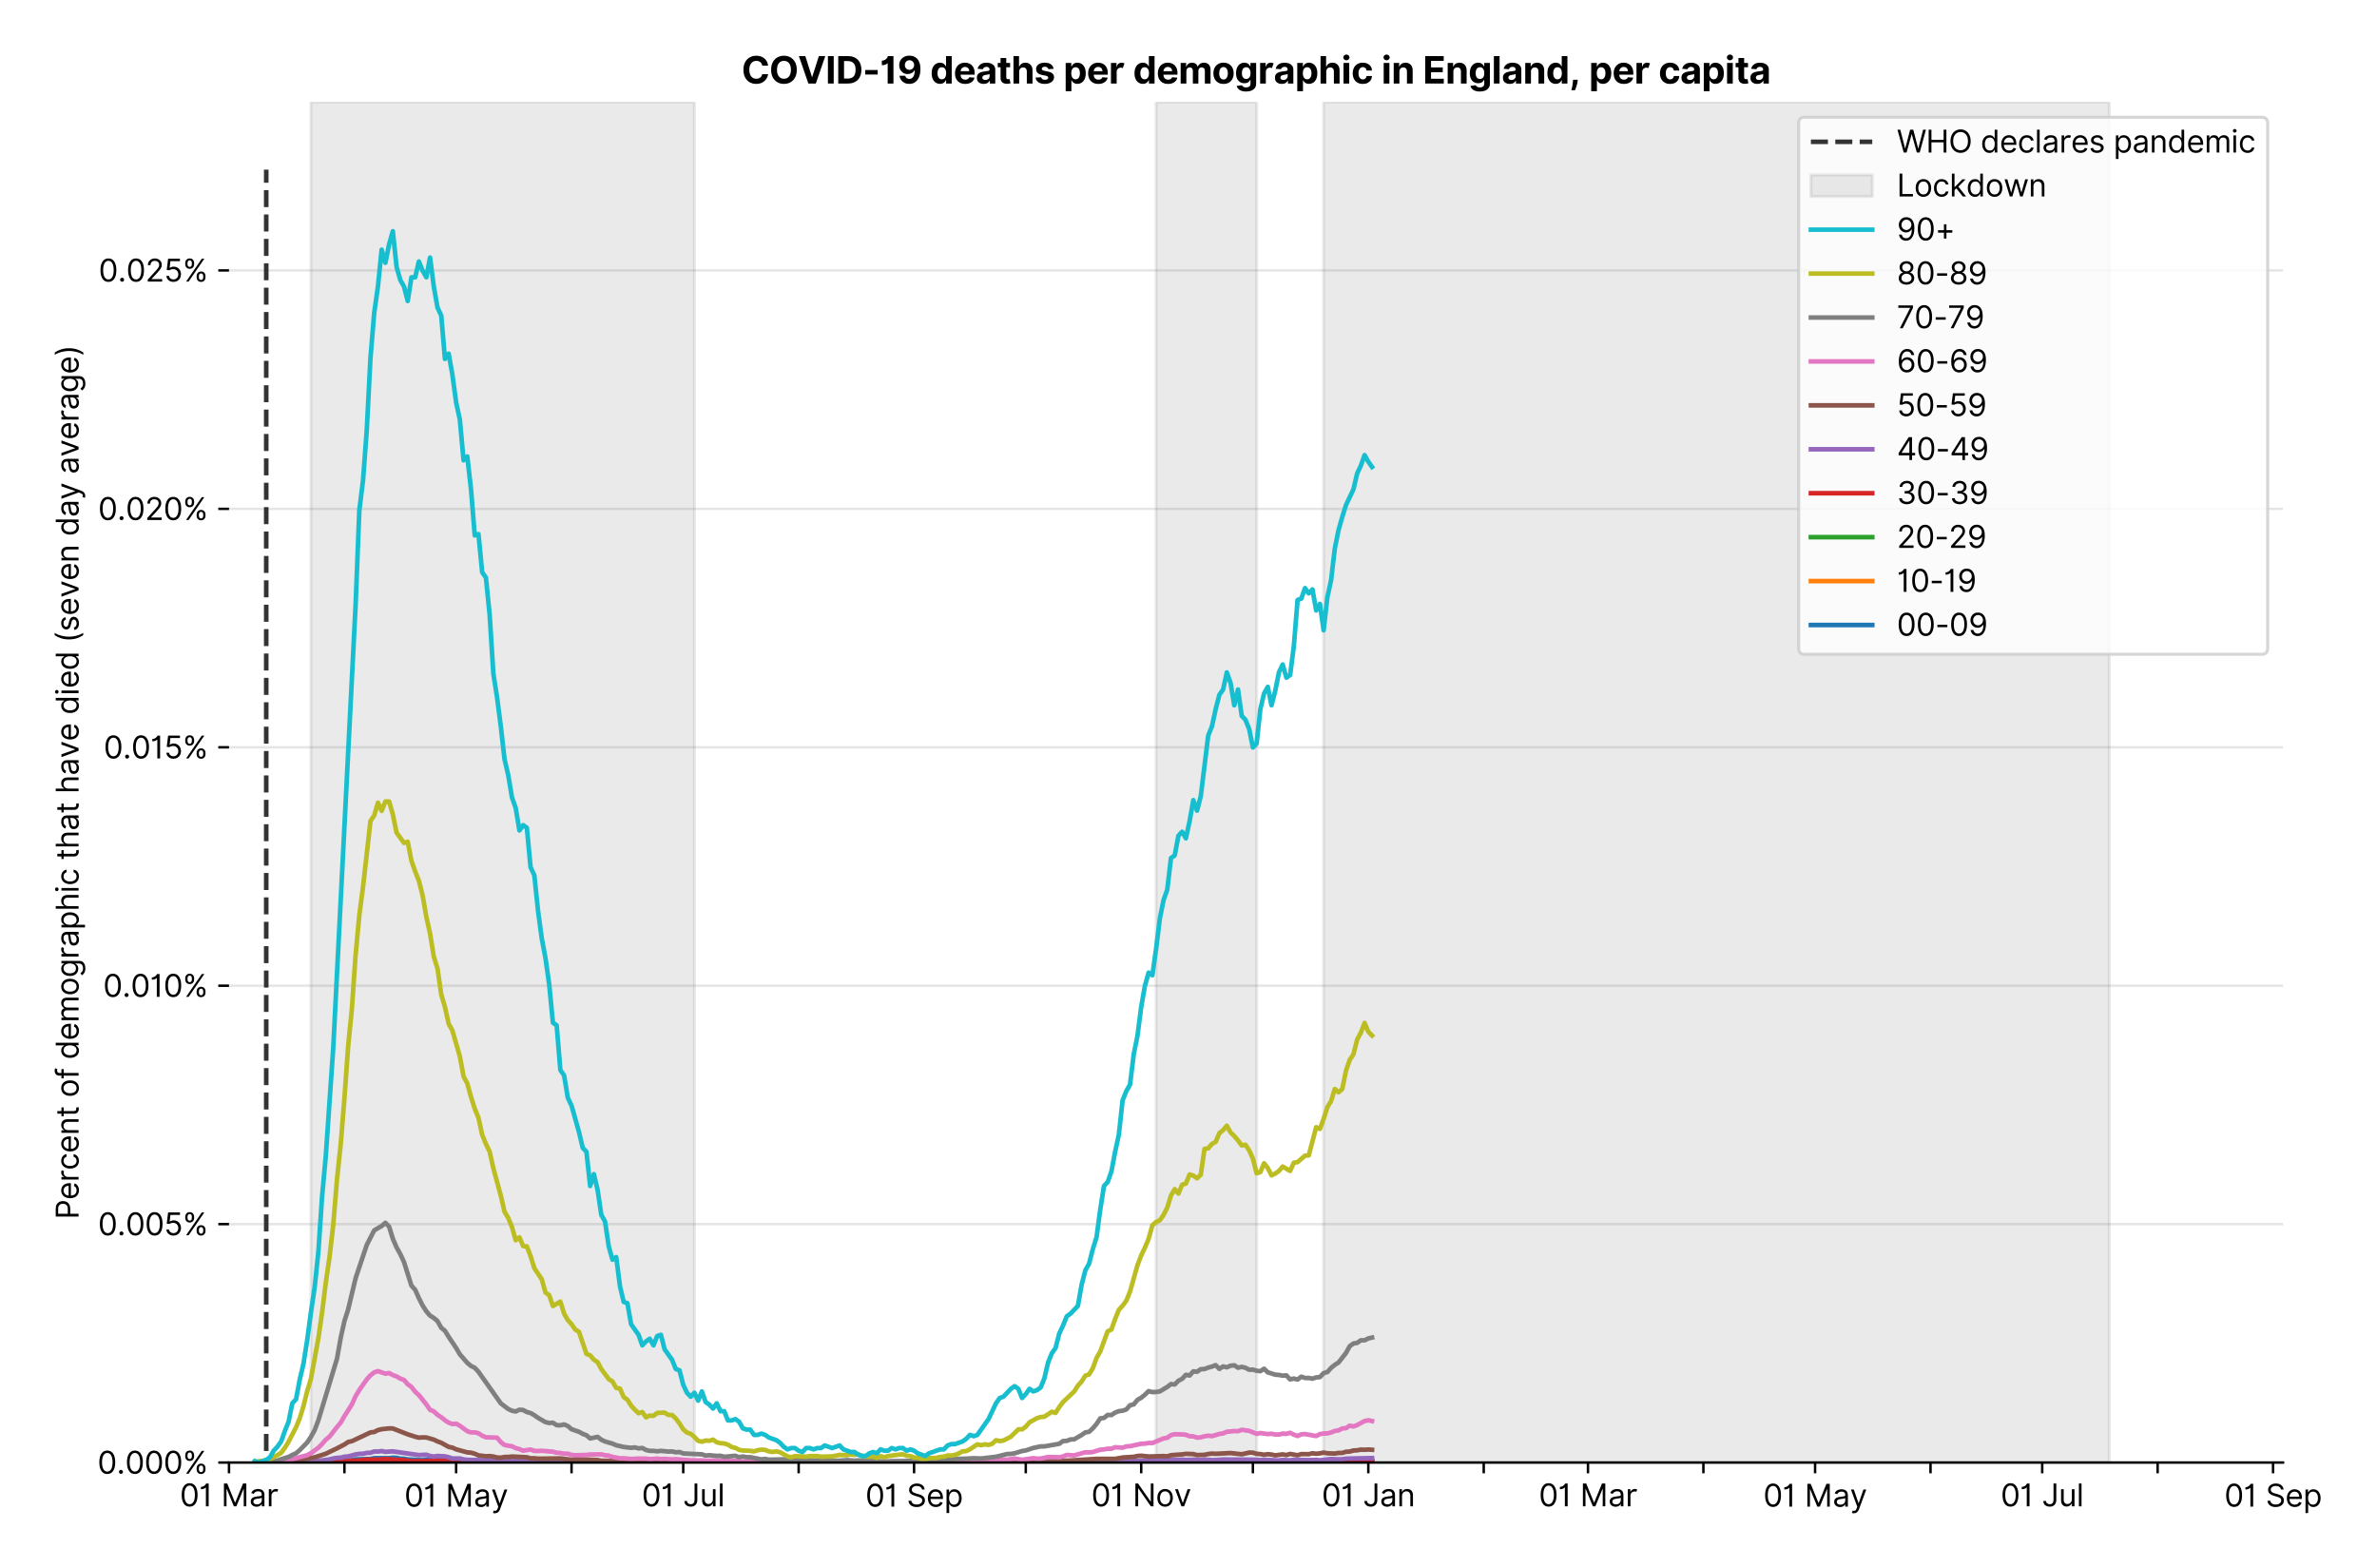 <?xml version="1.0" encoding="utf-8" standalone="no"?>
<!DOCTYPE svg PUBLIC "-//W3C//DTD SVG 1.1//EN"
  "http://www.w3.org/Graphics/SVG/1.1/DTD/svg11.dtd">
<svg version="1.1" viewBox="0 0 774.892 511.234" xmlns="http://www.w3.org/2000/svg" xmlns:xlink="http://www.w3.org/1999/xlink">
 <defs>
  <style type="text/css">*{stroke-linecap:butt;stroke-linejoin:round;}</style>
 </defs>
 <g id="figure_1">
  <g id="patch_1">
   <path d="M 0 511.234 
L 774.892 511.234 
L 774.892 0 
L 0 0 
z
" style="fill:#ffffff;"/>
  </g>
  <g id="axes_1">
   <g id="patch_2">
    <path d="M 74.655 476.745 
L 744.255 476.745 
L 744.255 33.225 
L 74.655 33.225 
z
" style="fill:#ffffff;"/>
   </g>
   <g id="matplotlib.axis_1">
    <g id="xtick_1">
     <g id="line2d_1">
      <defs>
       <path d="M 0 0 
L 0 3.5 
" id="mf277888323" style="stroke:#000000;stroke-width:0.8;"/>
      </defs>
      <g>
       <use style="stroke:#000000;stroke-width:0.8;" x="74.655" xlink:href="#mf277888323" y="476.745"/>
      </g>
     </g>
     <g id="text_1">
      <!-- 01 Mar -->
      <g transform="translate(58.618 491.018)scale(0.1 -0.1)">
       <defs>
        <path d="M 2000 -64 
Q 1230 -64 806 561 
Q 382 1186 382 2327 
Q 382 3459 809 4088 
Q 1236 4718 2000 4718 
Q 2764 4718 3191 4088 
Q 3618 3459 3618 2327 
Q 3618 1186 3194 561 
Q 2771 -64 2000 -64 
z
M 2000 436 
Q 2509 436 2791 927 
Q 3073 1418 3073 2327 
Q 3073 3234 2789 3730 
Q 2505 4227 2000 4227 
Q 1496 4227 1211 3730 
Q 927 3234 927 2327 
Q 927 1418 1210 927 
Q 1493 436 2000 436 
z
" id="Inter-Regular-30" transform="scale(0.016)"/>
        <path d="M 1973 4655 
L 1973 0 
L 1409 0 
L 1409 3836 
L 1373 3836 
Q 1341 3773 1209 3692 
Q 1077 3611 868 3551 
Q 659 3491 391 3491 
L 391 3964 
Q 661 3964 859 4061 
Q 1057 4159 1190 4291 
Q 1323 4423 1392 4529 
Q 1461 4636 1473 4655 
L 1973 4655 
z
" id="Inter-Regular-31" transform="scale(0.016)"/>
        <path id="Inter-Regular-20" transform="scale(0.016)"/>
        <path d="M 564 4655 
L 1236 4655 
L 2818 791 
L 2873 791 
L 4455 4655 
L 5127 4655 
L 5127 0 
L 4600 0 
L 4600 3536 
L 4555 3536 
L 3100 0 
L 2591 0 
L 1136 3536 
L 1091 3536 
L 1091 0 
L 564 0 
L 564 4655 
z
" id="Inter-Regular-4d" transform="scale(0.016)"/>
        <path d="M 1518 -82 
Q 1186 -82 916 44 
Q 646 170 486 410 
Q 327 650 327 991 
Q 327 1291 445 1478 
Q 564 1666 761 1773 
Q 959 1880 1199 1933 
Q 1439 1986 1682 2018 
Q 2000 2059 2199 2080 
Q 2398 2102 2490 2154 
Q 2582 2207 2582 2336 
L 2582 2355 
Q 2582 2691 2399 2877 
Q 2216 3064 1846 3064 
Q 1461 3064 1243 2895 
Q 1025 2727 936 2536 
L 427 2718 
Q 564 3036 792 3214 
Q 1021 3393 1292 3464 
Q 1564 3536 1827 3536 
Q 1996 3536 2215 3496 
Q 2434 3457 2640 3334 
Q 2846 3211 2982 2963 
Q 3118 2716 3118 2300 
L 3118 0 
L 2582 0 
L 2582 473 
L 2555 473 
Q 2500 359 2373 229 
Q 2246 100 2034 9 
Q 1823 -82 1518 -82 
z
M 1600 400 
Q 1918 400 2137 525 
Q 2357 650 2469 847 
Q 2582 1045 2582 1264 
L 2582 1755 
Q 2548 1714 2433 1681 
Q 2318 1648 2169 1624 
Q 2021 1600 1881 1583 
Q 1741 1566 1655 1555 
Q 1446 1527 1265 1467 
Q 1084 1407 974 1287 
Q 864 1168 864 964 
Q 864 684 1072 542 
Q 1280 400 1600 400 
z
" id="Inter-Regular-61" transform="scale(0.016)"/>
        <path d="M 491 0 
L 491 3491 
L 1009 3491 
L 1009 2964 
L 1046 2964 
Q 1139 3223 1389 3384 
Q 1639 3545 1955 3545 
Q 2100 3545 2209 3511 
Q 2318 3477 2400 3418 
L 2218 2964 
Q 2161 2993 2085 3010 
Q 2009 3027 1909 3027 
Q 1527 3027 1277 2794 
Q 1027 2561 1027 2209 
L 1027 0 
L 491 0 
z
" id="Inter-Regular-72" transform="scale(0.016)"/>
       </defs>
       <use xlink:href="#Inter-Regular-30"/>
       <use x="62.5" xlink:href="#Inter-Regular-31"/>
       <use x="106.676" xlink:href="#Inter-Regular-20"/>
       <use x="134.801" xlink:href="#Inter-Regular-4d"/>
       <use x="225.994" xlink:href="#Inter-Regular-61"/>
       <use x="282.386" xlink:href="#Inter-Regular-72"/>
      </g>
     </g>
    </g>
    <g id="xtick_2">
     <g id="line2d_2">
      <g>
       <use style="stroke:#000000;stroke-width:0.8;" x="112.281" xlink:href="#mf277888323" y="476.745"/>
      </g>
     </g>
    </g>
    <g id="xtick_3">
     <g id="line2d_3">
      <g>
       <use style="stroke:#000000;stroke-width:0.8;" x="148.694" xlink:href="#mf277888323" y="476.745"/>
      </g>
     </g>
     <g id="text_2">
      <!-- 01 May -->
      <g transform="translate(131.79 491.117)scale(0.1 -0.1)">
       <defs>
        <path d="M 818 -1355 
Q 682 -1355 575 -1333 
Q 468 -1311 427 -1291 
L 564 -818 
Q 857 -893 1053 -814 
Q 1250 -736 1391 -345 
L 1509 -18 
L 218 3491 
L 800 3491 
L 1764 709 
L 1800 709 
L 2764 3491 
L 3346 3491 
L 1846 -564 
Q 1550 -1355 818 -1355 
z
" id="Inter-Regular-79" transform="scale(0.016)"/>
       </defs>
       <use xlink:href="#Inter-Regular-30"/>
       <use x="62.5" xlink:href="#Inter-Regular-31"/>
       <use x="106.676" xlink:href="#Inter-Regular-20"/>
       <use x="134.801" xlink:href="#Inter-Regular-4d"/>
       <use x="225.994" xlink:href="#Inter-Regular-61"/>
       <use x="282.386" xlink:href="#Inter-Regular-79"/>
      </g>
     </g>
    </g>
    <g id="xtick_4">
     <g id="line2d_4">
      <g>
       <use style="stroke:#000000;stroke-width:0.8;" x="186.32" xlink:href="#mf277888323" y="476.745"/>
      </g>
     </g>
    </g>
    <g id="xtick_5">
     <g id="line2d_5">
      <g>
       <use style="stroke:#000000;stroke-width:0.8;" x="222.732" xlink:href="#mf277888323" y="476.745"/>
      </g>
     </g>
     <g id="text_3">
      <!-- 01 Jul -->
      <g transform="translate(209.189 491.018)scale(0.1 -0.1)">
       <defs>
        <path d="M 2346 4655 
L 2909 4655 
L 2909 1327 
Q 2909 657 2549 296 
Q 2189 -64 1582 -64 
Q 1200 -64 902 76 
Q 605 216 434 475 
Q 264 734 264 1091 
L 818 1091 
Q 818 795 1034 615 
Q 1250 436 1582 436 
Q 1948 436 2147 664 
Q 2346 893 2346 1327 
L 2346 4655 
z
" id="Inter-Regular-4a" transform="scale(0.016)"/>
        <path d="M 2691 1427 
L 2691 3491 
L 3227 3491 
L 3227 0 
L 2691 0 
L 2691 591 
L 2655 591 
Q 2532 325 2273 140 
Q 2014 -45 1618 -45 
Q 1127 -45 809 280 
Q 491 605 491 1273 
L 491 3491 
L 1027 3491 
L 1027 1309 
Q 1027 927 1242 700 
Q 1457 473 1791 473 
Q 1991 473 2199 575 
Q 2407 677 2549 888 
Q 2691 1100 2691 1427 
z
" id="Inter-Regular-75" transform="scale(0.016)"/>
        <path d="M 1027 4655 
L 1027 0 
L 491 0 
L 491 4655 
L 1027 4655 
z
" id="Inter-Regular-6c" transform="scale(0.016)"/>
       </defs>
       <use xlink:href="#Inter-Regular-30"/>
       <use x="62.5" xlink:href="#Inter-Regular-31"/>
       <use x="106.676" xlink:href="#Inter-Regular-20"/>
       <use x="134.801" xlink:href="#Inter-Regular-4a"/>
       <use x="189.063" xlink:href="#Inter-Regular-75"/>
       <use x="247.159" xlink:href="#Inter-Regular-6c"/>
      </g>
     </g>
    </g>
    <g id="xtick_6">
     <g id="line2d_6">
      <g>
       <use style="stroke:#000000;stroke-width:0.8;" x="260.359" xlink:href="#mf277888323" y="476.745"/>
      </g>
     </g>
    </g>
    <g id="xtick_7">
     <g id="line2d_7">
      <g>
       <use style="stroke:#000000;stroke-width:0.8;" x="297.985" xlink:href="#mf277888323" y="476.745"/>
      </g>
     </g>
     <g id="text_4">
      <!-- 01 Sep -->
      <g transform="translate(282.098 491.117)scale(0.1 -0.1)">
       <defs>
        <path d="M 3109 3491 
Q 3068 3836 2777 4027 
Q 2486 4218 2064 4218 
Q 1600 4218 1318 3999 
Q 1036 3780 1036 3445 
Q 1036 3195 1189 3042 
Q 1343 2889 1553 2803 
Q 1764 2718 1936 2673 
L 2409 2545 
Q 2591 2498 2815 2414 
Q 3039 2330 3244 2185 
Q 3450 2041 3584 1816 
Q 3718 1591 3718 1264 
Q 3718 886 3521 581 
Q 3325 277 2949 97 
Q 2573 -82 2036 -82 
Q 1286 -82 845 272 
Q 405 627 364 1200 
L 946 1200 
Q 968 936 1124 764 
Q 1280 593 1519 510 
Q 1759 427 2036 427 
Q 2359 427 2616 533 
Q 2873 639 3023 828 
Q 3173 1018 3173 1273 
Q 3173 1505 3043 1650 
Q 2914 1795 2702 1886 
Q 2491 1977 2246 2045 
L 1673 2209 
Q 1127 2366 809 2657 
Q 491 2948 491 3418 
Q 491 3809 703 4101 
Q 916 4393 1276 4555 
Q 1636 4718 2082 4718 
Q 2532 4718 2882 4558 
Q 3232 4398 3437 4120 
Q 3643 3843 3655 3491 
L 3109 3491 
z
" id="Inter-Regular-53" transform="scale(0.016)"/>
        <path d="M 1955 -73 
Q 1450 -73 1085 151 
Q 721 375 524 778 
Q 327 1182 327 1718 
Q 327 2255 524 2665 
Q 721 3075 1074 3305 
Q 1427 3536 1900 3536 
Q 2173 3536 2439 3445 
Q 2705 3355 2923 3151 
Q 3141 2948 3270 2614 
Q 3400 2280 3400 1791 
L 3400 1564 
L 866 1564 
Q 884 1005 1183 707 
Q 1482 409 1955 409 
Q 2271 409 2498 545 
Q 2725 682 2827 955 
L 3346 809 
Q 3223 414 2854 170 
Q 2486 -73 1955 -73 
z
M 866 2027 
L 2855 2027 
Q 2855 2470 2595 2762 
Q 2336 3055 1900 3055 
Q 1593 3055 1368 2911 
Q 1143 2768 1013 2533 
Q 884 2298 866 2027 
z
" id="Inter-Regular-65" transform="scale(0.016)"/>
        <path d="M 491 -1309 
L 491 3491 
L 1009 3491 
L 1009 2936 
L 1073 2936 
Q 1132 3027 1237 3169 
Q 1343 3311 1542 3423 
Q 1741 3536 2082 3536 
Q 2523 3536 2859 3315 
Q 3196 3095 3384 2690 
Q 3573 2286 3573 1736 
Q 3573 1182 3384 776 
Q 3196 370 2861 148 
Q 2527 -73 2091 -73 
Q 1755 -73 1552 39 
Q 1350 152 1241 296 
Q 1132 441 1073 536 
L 1027 536 
L 1027 -1309 
L 491 -1309 
z
M 1018 1745 
Q 1018 1152 1276 780 
Q 1534 409 2018 409 
Q 2355 409 2581 587 
Q 2807 766 2921 1069 
Q 3036 1373 3036 1745 
Q 3036 2114 2923 2410 
Q 2811 2707 2585 2881 
Q 2359 3055 2018 3055 
Q 1527 3055 1272 2693 
Q 1018 2332 1018 1745 
z
" id="Inter-Regular-70" transform="scale(0.016)"/>
       </defs>
       <use xlink:href="#Inter-Regular-30"/>
       <use x="62.5" xlink:href="#Inter-Regular-31"/>
       <use x="106.676" xlink:href="#Inter-Regular-20"/>
       <use x="134.801" xlink:href="#Inter-Regular-53"/>
       <use x="198.58" xlink:href="#Inter-Regular-65"/>
       <use x="256.818" xlink:href="#Inter-Regular-70"/>
      </g>
     </g>
    </g>
    <g id="xtick_8">
     <g id="line2d_8">
      <g>
       <use style="stroke:#000000;stroke-width:0.8;" x="334.398" xlink:href="#mf277888323" y="476.745"/>
      </g>
     </g>
    </g>
    <g id="xtick_9">
     <g id="line2d_9">
      <g>
       <use style="stroke:#000000;stroke-width:0.8;" x="372.024" xlink:href="#mf277888323" y="476.745"/>
      </g>
     </g>
     <g id="text_5">
      <!-- 01 Nov -->
      <g transform="translate(355.753 491.018)scale(0.1 -0.1)">
       <defs>
        <path d="M 4255 4655 
L 4255 0 
L 3709 0 
L 1173 3655 
L 1127 3655 
L 1127 0 
L 564 0 
L 564 4655 
L 1109 4655 
L 3655 991 
L 3700 991 
L 3700 4655 
L 4255 4655 
z
" id="Inter-Regular-4e" transform="scale(0.016)"/>
        <path d="M 1909 -73 
Q 1436 -73 1080 152 
Q 725 377 526 781 
Q 327 1186 327 1727 
Q 327 2273 526 2679 
Q 725 3086 1080 3311 
Q 1436 3536 1909 3536 
Q 2382 3536 2737 3311 
Q 3093 3086 3292 2679 
Q 3491 2273 3491 1727 
Q 3491 1186 3292 781 
Q 3093 377 2737 152 
Q 2382 -73 1909 -73 
z
M 1909 409 
Q 2268 409 2500 593 
Q 2732 777 2843 1077 
Q 2955 1377 2955 1727 
Q 2955 2077 2843 2379 
Q 2732 2682 2500 2868 
Q 2268 3055 1909 3055 
Q 1550 3055 1318 2868 
Q 1086 2682 975 2379 
Q 864 2077 864 1727 
Q 864 1377 975 1077 
Q 1086 777 1318 593 
Q 1550 409 1909 409 
z
" id="Inter-Regular-6f" transform="scale(0.016)"/>
        <path d="M 3346 3491 
L 2055 0 
L 1509 0 
L 218 3491 
L 800 3491 
L 1764 709 
L 1800 709 
L 2764 3491 
L 3346 3491 
z
" id="Inter-Regular-76" transform="scale(0.016)"/>
       </defs>
       <use xlink:href="#Inter-Regular-30"/>
       <use x="62.5" xlink:href="#Inter-Regular-31"/>
       <use x="106.676" xlink:href="#Inter-Regular-20"/>
       <use x="134.801" xlink:href="#Inter-Regular-4e"/>
       <use x="210.085" xlink:href="#Inter-Regular-6f"/>
       <use x="269.744" xlink:href="#Inter-Regular-76"/>
      </g>
     </g>
    </g>
    <g id="xtick_10">
     <g id="line2d_10">
      <g>
       <use style="stroke:#000000;stroke-width:0.8;" x="408.437" xlink:href="#mf277888323" y="476.745"/>
      </g>
     </g>
    </g>
    <g id="xtick_11">
     <g id="line2d_11">
      <g>
       <use style="stroke:#000000;stroke-width:0.8;" x="446.063" xlink:href="#mf277888323" y="476.745"/>
      </g>
     </g>
     <g id="text_6">
      <!-- 01 Jan -->
      <g transform="translate(430.864 491.018)scale(0.1 -0.1)">
       <defs>
        <path d="M 1027 2100 
L 1027 0 
L 491 0 
L 491 3491 
L 1009 3491 
L 1009 2945 
L 1055 2945 
Q 1177 3211 1427 3373 
Q 1677 3536 2073 3536 
Q 2602 3536 2928 3211 
Q 3255 2886 3255 2218 
L 3255 0 
L 2718 0 
L 2718 2182 
Q 2718 2593 2504 2824 
Q 2291 3055 1918 3055 
Q 1534 3055 1280 2806 
Q 1027 2557 1027 2100 
z
" id="Inter-Regular-6e" transform="scale(0.016)"/>
       </defs>
       <use xlink:href="#Inter-Regular-30"/>
       <use x="62.5" xlink:href="#Inter-Regular-31"/>
       <use x="106.676" xlink:href="#Inter-Regular-20"/>
       <use x="134.801" xlink:href="#Inter-Regular-4a"/>
       <use x="189.063" xlink:href="#Inter-Regular-61"/>
       <use x="245.455" xlink:href="#Inter-Regular-6e"/>
      </g>
     </g>
    </g>
    <g id="xtick_12">
     <g id="line2d_12">
      <g>
       <use style="stroke:#000000;stroke-width:0.8;" x="483.689" xlink:href="#mf277888323" y="476.745"/>
      </g>
     </g>
    </g>
    <g id="xtick_13">
     <g id="line2d_13">
      <g>
       <use style="stroke:#000000;stroke-width:0.8;" x="517.674" xlink:href="#mf277888323" y="476.745"/>
      </g>
     </g>
     <g id="text_7">
      <!-- 01 Mar -->
      <g transform="translate(501.638 491.018)scale(0.1 -0.1)">
       <use xlink:href="#Inter-Regular-30"/>
       <use x="62.5" xlink:href="#Inter-Regular-31"/>
       <use x="106.676" xlink:href="#Inter-Regular-20"/>
       <use x="134.801" xlink:href="#Inter-Regular-4d"/>
       <use x="225.994" xlink:href="#Inter-Regular-61"/>
       <use x="282.386" xlink:href="#Inter-Regular-72"/>
      </g>
     </g>
    </g>
    <g id="xtick_14">
     <g id="line2d_14">
      <g>
       <use style="stroke:#000000;stroke-width:0.8;" x="555.301" xlink:href="#mf277888323" y="476.745"/>
      </g>
     </g>
    </g>
    <g id="xtick_15">
     <g id="line2d_15">
      <g>
       <use style="stroke:#000000;stroke-width:0.8;" x="591.713" xlink:href="#mf277888323" y="476.745"/>
      </g>
     </g>
     <g id="text_8">
      <!-- 01 May -->
      <g transform="translate(574.81 491.117)scale(0.1 -0.1)">
       <use xlink:href="#Inter-Regular-30"/>
       <use x="62.5" xlink:href="#Inter-Regular-31"/>
       <use x="106.676" xlink:href="#Inter-Regular-20"/>
       <use x="134.801" xlink:href="#Inter-Regular-4d"/>
       <use x="225.994" xlink:href="#Inter-Regular-61"/>
       <use x="282.386" xlink:href="#Inter-Regular-79"/>
      </g>
     </g>
    </g>
    <g id="xtick_16">
     <g id="line2d_16">
      <g>
       <use style="stroke:#000000;stroke-width:0.8;" x="629.339" xlink:href="#mf277888323" y="476.745"/>
      </g>
     </g>
    </g>
    <g id="xtick_17">
     <g id="line2d_17">
      <g>
       <use style="stroke:#000000;stroke-width:0.8;" x="665.752" xlink:href="#mf277888323" y="476.745"/>
      </g>
     </g>
     <g id="text_9">
      <!-- 01 Jul -->
      <g transform="translate(652.208 491.018)scale(0.1 -0.1)">
       <use xlink:href="#Inter-Regular-30"/>
       <use x="62.5" xlink:href="#Inter-Regular-31"/>
       <use x="106.676" xlink:href="#Inter-Regular-20"/>
       <use x="134.801" xlink:href="#Inter-Regular-4a"/>
       <use x="189.063" xlink:href="#Inter-Regular-75"/>
       <use x="247.159" xlink:href="#Inter-Regular-6c"/>
      </g>
     </g>
    </g>
    <g id="xtick_18">
     <g id="line2d_18">
      <g>
       <use style="stroke:#000000;stroke-width:0.8;" x="703.378" xlink:href="#mf277888323" y="476.745"/>
      </g>
     </g>
    </g>
    <g id="xtick_19">
     <g id="line2d_19">
      <g>
       <use style="stroke:#000000;stroke-width:0.8;" x="741.005" xlink:href="#mf277888323" y="476.745"/>
      </g>
     </g>
     <g id="text_10">
      <!-- 01 Sep -->
      <g transform="translate(725.117 491.117)scale(0.1 -0.1)">
       <use xlink:href="#Inter-Regular-30"/>
       <use x="62.5" xlink:href="#Inter-Regular-31"/>
       <use x="106.676" xlink:href="#Inter-Regular-20"/>
       <use x="134.801" xlink:href="#Inter-Regular-53"/>
       <use x="198.58" xlink:href="#Inter-Regular-65"/>
       <use x="256.818" xlink:href="#Inter-Regular-70"/>
      </g>
     </g>
    </g>
   </g>
   <g id="matplotlib.axis_2">
    <g id="ytick_1">
     <g id="line2d_20">
      <path clip-path="url(#pd6ad935c24)" d="M 74.655 476.745 
L 744.255 476.745 
" style="fill:none;stroke:#e5e5e5;stroke-linecap:square;stroke-width:0.8;"/>
     </g>
     <g id="line2d_21">
      <defs>
       <path d="M 0 0 
L -3.5 0 
" id="m182b644973" style="stroke:#000000;stroke-width:0.8;"/>
      </defs>
      <g>
       <use style="stroke:#000000;stroke-width:0.8;" x="74.655" xlink:href="#m182b644973" y="476.745"/>
      </g>
     </g>
     <g id="text_11">
      <!-- 0.000% -->
      <g transform="translate(31.773 480.382)scale(0.1 -0.1)">
       <defs>
        <path d="M 882 -36 
Q 714 -36 593 84 
Q 473 205 473 373 
Q 473 541 593 661 
Q 714 782 882 782 
Q 1050 782 1170 661 
Q 1291 541 1291 373 
Q 1291 205 1170 84 
Q 1050 -36 882 -36 
z
" id="Inter-Regular-2e" transform="scale(0.016)"/>
        <path d="M 2855 873 
L 2855 1118 
Q 2855 1373 2960 1585 
Q 3066 1798 3269 1926 
Q 3473 2055 3764 2055 
Q 4059 2055 4259 1926 
Q 4459 1798 4561 1585 
Q 4664 1373 4664 1118 
L 4664 873 
Q 4664 618 4560 405 
Q 4457 193 4256 64 
Q 4055 -64 3764 -64 
Q 3468 -64 3266 64 
Q 3064 193 2959 405 
Q 2855 618 2855 873 
z
M 536 3536 
L 536 3782 
Q 536 4036 642 4248 
Q 748 4461 951 4589 
Q 1155 4718 1446 4718 
Q 1741 4718 1941 4589 
Q 2141 4461 2243 4248 
Q 2346 4036 2346 3782 
L 2346 3536 
Q 2346 3282 2242 3069 
Q 2139 2857 1937 2728 
Q 1736 2600 1446 2600 
Q 1150 2600 948 2728 
Q 746 2857 641 3069 
Q 536 3282 536 3536 
z
M 709 0 
L 3909 4655 
L 4427 4655 
L 1227 0 
L 709 0 
z
M 3318 1118 
L 3318 873 
Q 3318 661 3418 494 
Q 3518 327 3764 327 
Q 4002 327 4101 494 
Q 4200 661 4200 873 
L 4200 1118 
Q 4200 1330 4104 1497 
Q 4009 1664 3764 1664 
Q 3525 1664 3421 1497 
Q 3318 1330 3318 1118 
z
M 1000 3782 
L 1000 3536 
Q 1000 3325 1100 3158 
Q 1200 2991 1446 2991 
Q 1684 2991 1783 3158 
Q 1882 3325 1882 3536 
L 1882 3782 
Q 1882 3993 1786 4160 
Q 1691 4327 1446 4327 
Q 1207 4327 1103 4160 
Q 1000 3993 1000 3782 
z
" id="Inter-Regular-25" transform="scale(0.016)"/>
       </defs>
       <use xlink:href="#Inter-Regular-30"/>
       <use x="62.5" xlink:href="#Inter-Regular-2e"/>
       <use x="90.057" xlink:href="#Inter-Regular-30"/>
       <use x="152.557" xlink:href="#Inter-Regular-30"/>
       <use x="215.057" xlink:href="#Inter-Regular-30"/>
       <use x="277.557" xlink:href="#Inter-Regular-25"/>
      </g>
     </g>
    </g>
    <g id="ytick_2">
     <g id="line2d_22">
      <path clip-path="url(#pd6ad935c24)" d="M 74.655 399.026 
L 744.255 399.026 
" style="fill:none;stroke:#e5e5e5;stroke-linecap:square;stroke-width:0.8;"/>
     </g>
     <g id="line2d_23">
      <g>
       <use style="stroke:#000000;stroke-width:0.8;" x="74.655" xlink:href="#m182b644973" y="399.026"/>
      </g>
     </g>
     <g id="text_12">
      <!-- 0.005% -->
      <g transform="translate(31.944 402.663)scale(0.1 -0.1)">
       <defs>
        <path d="M 1936 -64 
Q 1536 -64 1216 95 
Q 896 255 702 532 
Q 509 809 491 1164 
L 1036 1164 
Q 1068 848 1324 642 
Q 1580 436 1936 436 
Q 2223 436 2447 570 
Q 2671 705 2799 940 
Q 2927 1175 2927 1473 
Q 2927 1777 2794 2017 
Q 2661 2257 2429 2395 
Q 2198 2534 1900 2536 
Q 1686 2539 1461 2472 
Q 1236 2405 1091 2300 
L 564 2364 
L 846 4655 
L 3264 4655 
L 3264 4155 
L 1318 4155 
L 1155 2782 
L 1182 2782 
Q 1325 2895 1541 2970 
Q 1757 3045 1991 3045 
Q 2418 3045 2753 2842 
Q 3089 2639 3281 2286 
Q 3473 1934 3473 1482 
Q 3473 1036 3274 687 
Q 3075 339 2727 137 
Q 2380 -64 1936 -64 
z
" id="Inter-Regular-35" transform="scale(0.016)"/>
       </defs>
       <use xlink:href="#Inter-Regular-30"/>
       <use x="62.5" xlink:href="#Inter-Regular-2e"/>
       <use x="90.057" xlink:href="#Inter-Regular-30"/>
       <use x="152.557" xlink:href="#Inter-Regular-30"/>
       <use x="215.057" xlink:href="#Inter-Regular-35"/>
       <use x="275.852" xlink:href="#Inter-Regular-25"/>
      </g>
     </g>
    </g>
    <g id="ytick_3">
     <g id="line2d_24">
      <path clip-path="url(#pd6ad935c24)" d="M 74.655 321.307 
L 744.255 321.307 
" style="fill:none;stroke:#e5e5e5;stroke-linecap:square;stroke-width:0.8;"/>
     </g>
     <g id="line2d_25">
      <g>
       <use style="stroke:#000000;stroke-width:0.8;" x="74.655" xlink:href="#m182b644973" y="321.307"/>
      </g>
     </g>
     <g id="text_13">
      <!-- 0.010% -->
      <g transform="translate(33.606 324.944)scale(0.1 -0.1)">
       <use xlink:href="#Inter-Regular-30"/>
       <use x="62.5" xlink:href="#Inter-Regular-2e"/>
       <use x="90.057" xlink:href="#Inter-Regular-30"/>
       <use x="152.557" xlink:href="#Inter-Regular-31"/>
       <use x="196.733" xlink:href="#Inter-Regular-30"/>
       <use x="259.233" xlink:href="#Inter-Regular-25"/>
      </g>
     </g>
    </g>
    <g id="ytick_4">
     <g id="line2d_26">
      <path clip-path="url(#pd6ad935c24)" d="M 74.655 243.588 
L 744.255 243.588 
" style="fill:none;stroke:#e5e5e5;stroke-linecap:square;stroke-width:0.8;"/>
     </g>
     <g id="line2d_27">
      <g>
       <use style="stroke:#000000;stroke-width:0.8;" x="74.655" xlink:href="#m182b644973" y="243.588"/>
      </g>
     </g>
     <g id="text_14">
      <!-- 0.015% -->
      <g transform="translate(33.777 247.225)scale(0.1 -0.1)">
       <use xlink:href="#Inter-Regular-30"/>
       <use x="62.5" xlink:href="#Inter-Regular-2e"/>
       <use x="90.057" xlink:href="#Inter-Regular-30"/>
       <use x="152.557" xlink:href="#Inter-Regular-31"/>
       <use x="196.733" xlink:href="#Inter-Regular-35"/>
       <use x="257.528" xlink:href="#Inter-Regular-25"/>
      </g>
     </g>
    </g>
    <g id="ytick_5">
     <g id="line2d_28">
      <path clip-path="url(#pd6ad935c24)" d="M 74.655 165.869 
L 744.255 165.869 
" style="fill:none;stroke:#e5e5e5;stroke-linecap:square;stroke-width:0.8;"/>
     </g>
     <g id="line2d_29">
      <g>
       <use style="stroke:#000000;stroke-width:0.8;" x="74.655" xlink:href="#m182b644973" y="165.869"/>
      </g>
     </g>
     <g id="text_15">
      <!-- 0.020% -->
      <g transform="translate(31.972 169.506)scale(0.1 -0.1)">
       <defs>
        <path d="M 482 0 
L 482 409 
L 2018 2091 
Q 2289 2386 2464 2605 
Q 2639 2825 2724 3019 
Q 2809 3214 2809 3427 
Q 2809 3795 2553 4011 
Q 2298 4227 1918 4227 
Q 1514 4227 1275 3985 
Q 1036 3743 1036 3345 
L 500 3345 
Q 500 3755 688 4064 
Q 877 4373 1203 4545 
Q 1530 4718 1936 4718 
Q 2346 4718 2661 4545 
Q 2977 4373 3156 4079 
Q 3336 3786 3336 3427 
Q 3336 3170 3244 2926 
Q 3152 2682 2926 2383 
Q 2700 2084 2300 1655 
L 1255 536 
L 1255 500 
L 3418 500 
L 3418 0 
L 482 0 
z
" id="Inter-Regular-32" transform="scale(0.016)"/>
       </defs>
       <use xlink:href="#Inter-Regular-30"/>
       <use x="62.5" xlink:href="#Inter-Regular-2e"/>
       <use x="90.057" xlink:href="#Inter-Regular-30"/>
       <use x="152.557" xlink:href="#Inter-Regular-32"/>
       <use x="213.068" xlink:href="#Inter-Regular-30"/>
       <use x="275.568" xlink:href="#Inter-Regular-25"/>
      </g>
     </g>
    </g>
    <g id="ytick_6">
     <g id="line2d_30">
      <path clip-path="url(#pd6ad935c24)" d="M 74.655 88.15 
L 744.255 88.15 
" style="fill:none;stroke:#e5e5e5;stroke-linecap:square;stroke-width:0.8;"/>
     </g>
     <g id="line2d_31">
      <g>
       <use style="stroke:#000000;stroke-width:0.8;" x="74.655" xlink:href="#m182b644973" y="88.15"/>
      </g>
     </g>
     <g id="text_16">
      <!-- 0.025% -->
      <g transform="translate(32.142 91.787)scale(0.1 -0.1)">
       <use xlink:href="#Inter-Regular-30"/>
       <use x="62.5" xlink:href="#Inter-Regular-2e"/>
       <use x="90.057" xlink:href="#Inter-Regular-30"/>
       <use x="152.557" xlink:href="#Inter-Regular-32"/>
       <use x="213.068" xlink:href="#Inter-Regular-35"/>
       <use x="273.864" xlink:href="#Inter-Regular-25"/>
      </g>
     </g>
    </g>
    <g id="text_17">
     <!-- Percent of demographic that have died (seven day average) -->
     <g transform="translate(25.614 397.458)rotate(-90)scale(0.1 -0.1)">
      <defs>
       <path d="M 564 0 
L 564 4655 
L 2136 4655 
Q 2684 4655 3033 4458 
Q 3382 4261 3550 3927 
Q 3718 3593 3718 3182 
Q 3718 2770 3551 2434 
Q 3384 2098 3036 1899 
Q 2689 1700 2146 1700 
L 1127 1700 
L 1127 0 
L 564 0 
z
M 1127 2200 
L 2127 2200 
Q 2689 2200 2926 2482 
Q 3164 2764 3164 3182 
Q 3164 3602 2925 3878 
Q 2686 4155 2118 4155 
L 1127 4155 
L 1127 2200 
z
" id="Inter-Regular-50" transform="scale(0.016)"/>
       <path d="M 1909 -73 
Q 1418 -73 1063 159 
Q 709 391 518 798 
Q 327 1205 327 1727 
Q 327 2259 524 2667 
Q 721 3075 1074 3305 
Q 1427 3536 1900 3536 
Q 2268 3536 2563 3400 
Q 2859 3264 3047 3018 
Q 3236 2773 3282 2445 
L 2746 2445 
Q 2684 2684 2474 2869 
Q 2264 3055 1909 3055 
Q 1439 3055 1151 2697 
Q 864 2339 864 1745 
Q 864 1139 1148 774 
Q 1432 409 1909 409 
Q 2223 409 2447 570 
Q 2671 732 2746 1018 
L 3282 1018 
Q 3236 709 3058 462 
Q 2880 216 2588 71 
Q 2296 -73 1909 -73 
z
" id="Inter-Regular-63" transform="scale(0.016)"/>
       <path d="M 2009 3491 
L 2009 3036 
L 1264 3036 
L 1264 1000 
Q 1264 773 1331 660 
Q 1398 548 1503 510 
Q 1609 473 1727 473 
Q 1816 473 1873 483 
Q 1930 493 1964 500 
L 2073 18 
Q 2018 -2 1920 -23 
Q 1823 -45 1673 -45 
Q 1446 -45 1228 52 
Q 1011 150 869 350 
Q 727 550 727 855 
L 727 3036 
L 200 3036 
L 200 3491 
L 727 3491 
L 727 4327 
L 1264 4327 
L 1264 3491 
L 2009 3491 
z
" id="Inter-Regular-74" transform="scale(0.016)"/>
       <path d="M 2046 3491 
L 2046 3036 
L 1264 3036 
L 1264 0 
L 727 0 
L 727 3036 
L 164 3036 
L 164 3491 
L 727 3491 
L 727 3973 
Q 727 4273 868 4473 
Q 1009 4673 1234 4773 
Q 1459 4873 1709 4873 
Q 1907 4873 2032 4841 
Q 2157 4809 2218 4782 
L 2064 4318 
Q 2023 4332 1951 4352 
Q 1880 4373 1764 4373 
Q 1498 4373 1381 4239 
Q 1264 4105 1264 3845 
L 1264 3491 
L 2046 3491 
z
" id="Inter-Regular-66" transform="scale(0.016)"/>
       <path d="M 1809 -73 
Q 1373 -73 1039 148 
Q 705 370 516 776 
Q 327 1182 327 1736 
Q 327 2286 516 2690 
Q 705 3095 1041 3315 
Q 1377 3536 1818 3536 
Q 2159 3536 2358 3423 
Q 2557 3311 2662 3169 
Q 2768 3027 2827 2936 
L 2873 2936 
L 2873 4655 
L 3409 4655 
L 3409 0 
L 2891 0 
L 2891 536 
L 2827 536 
Q 2768 441 2659 296 
Q 2550 152 2348 39 
Q 2146 -73 1809 -73 
z
M 1882 409 
Q 2366 409 2624 780 
Q 2882 1152 2882 1745 
Q 2882 2332 2627 2693 
Q 2373 3055 1882 3055 
Q 1541 3055 1315 2881 
Q 1089 2707 976 2410 
Q 864 2114 864 1745 
Q 864 1373 978 1069 
Q 1093 766 1319 587 
Q 1546 409 1882 409 
z
" id="Inter-Regular-64" transform="scale(0.016)"/>
       <path d="M 491 0 
L 491 3491 
L 1009 3491 
L 1009 2945 
L 1055 2945 
Q 1164 3225 1407 3380 
Q 1650 3536 1991 3536 
Q 2336 3536 2567 3380 
Q 2798 3225 2927 2945 
L 2964 2945 
Q 3098 3216 3366 3376 
Q 3634 3536 4009 3536 
Q 4477 3536 4775 3244 
Q 5073 2952 5073 2336 
L 5073 0 
L 4536 0 
L 4536 2336 
Q 4536 2723 4325 2889 
Q 4114 3055 3827 3055 
Q 3459 3055 3257 2833 
Q 3055 2611 3055 2273 
L 3055 0 
L 2509 0 
L 2509 2391 
Q 2509 2689 2316 2872 
Q 2123 3055 1818 3055 
Q 1609 3055 1428 2943 
Q 1248 2832 1137 2635 
Q 1027 2439 1027 2182 
L 1027 0 
L 491 0 
z
" id="Inter-Regular-6d" transform="scale(0.016)"/>
       <path d="M 1900 -1382 
Q 1316 -1382 976 -1169 
Q 636 -957 473 -682 
L 900 -382 
Q 973 -477 1084 -601 
Q 1196 -725 1390 -817 
Q 1584 -909 1900 -909 
Q 2323 -909 2598 -704 
Q 2873 -500 2873 -64 
L 2873 645 
L 2827 645 
Q 2768 550 2660 410 
Q 2552 270 2351 162 
Q 2150 55 1809 55 
Q 1386 55 1051 255 
Q 716 455 521 836 
Q 327 1218 327 1764 
Q 327 2300 516 2699 
Q 705 3098 1041 3317 
Q 1377 3536 1818 3536 
Q 2159 3536 2360 3423 
Q 2561 3311 2669 3169 
Q 2777 3027 2836 2936 
L 2891 2936 
L 2891 3491 
L 3409 3491 
L 3409 -100 
Q 3409 -550 3205 -833 
Q 3002 -1116 2660 -1249 
Q 2318 -1382 1900 -1382 
z
M 1882 536 
Q 2366 536 2624 864 
Q 2882 1193 2882 1773 
Q 2882 2339 2627 2697 
Q 2373 3055 1882 3055 
Q 1541 3055 1315 2882 
Q 1089 2709 976 2418 
Q 864 2127 864 1773 
Q 864 1227 1120 881 
Q 1377 536 1882 536 
z
" id="Inter-Regular-67" transform="scale(0.016)"/>
       <path d="M 1027 2100 
L 1027 0 
L 491 0 
L 491 4655 
L 1027 4655 
L 1027 2945 
L 1073 2945 
Q 1196 3216 1442 3376 
Q 1689 3536 2100 3536 
Q 2636 3536 2963 3213 
Q 3291 2891 3291 2218 
L 3291 0 
L 2755 0 
L 2755 2182 
Q 2755 2598 2540 2826 
Q 2325 3055 1946 3055 
Q 1548 3055 1287 2806 
Q 1027 2557 1027 2100 
z
" id="Inter-Regular-68" transform="scale(0.016)"/>
       <path d="M 491 0 
L 491 3491 
L 1027 3491 
L 1027 0 
L 491 0 
z
M 764 4073 
Q 607 4073 494 4179 
Q 382 4286 382 4436 
Q 382 4586 494 4693 
Q 607 4800 764 4800 
Q 921 4800 1033 4693 
Q 1146 4586 1146 4436 
Q 1146 4286 1033 4179 
Q 921 4073 764 4073 
z
" id="Inter-Regular-69" transform="scale(0.016)"/>
       <path d="M 682 1964 
Q 682 2823 906 3544 
Q 1130 4266 1546 4873 
L 2018 4873 
Q 1800 4573 1623 4095 
Q 1446 3618 1341 3061 
Q 1236 2505 1236 1964 
Q 1236 1423 1341 866 
Q 1446 309 1623 -168 
Q 1800 -645 2018 -945 
L 1546 -945 
Q 1130 -339 906 383 
Q 682 1105 682 1964 
z
" id="Inter-Regular-28" transform="scale(0.016)"/>
       <path d="M 2964 2709 
L 2482 2573 
Q 2411 2755 2245 2914 
Q 2080 3073 1727 3073 
Q 1407 3073 1194 2926 
Q 982 2780 982 2555 
Q 982 2355 1127 2239 
Q 1273 2123 1582 2045 
L 2100 1918 
Q 3027 1691 3027 973 
Q 3027 673 2855 436 
Q 2684 200 2377 63 
Q 2071 -73 1664 -73 
Q 1130 -73 780 159 
Q 430 391 336 836 
L 846 964 
Q 989 400 1655 400 
Q 2030 400 2251 560 
Q 2473 720 2473 945 
Q 2473 1316 1955 1436 
L 1373 1573 
Q 893 1686 669 1926 
Q 446 2166 446 2527 
Q 446 2823 613 3050 
Q 780 3277 1069 3406 
Q 1359 3536 1727 3536 
Q 2246 3536 2542 3309 
Q 2839 3082 2964 2709 
z
" id="Inter-Regular-73" transform="scale(0.016)"/>
       <path d="M 1638 1940 
Q 1638 1081 1414 359 
Q 1191 -362 775 -969 
L 302 -969 
Q 520 -669 697 -191 
Q 875 286 979 842 
Q 1084 1399 1084 1940 
Q 1084 2481 979 3038 
Q 875 3595 697 4072 
Q 520 4549 302 4849 
L 775 4849 
Q 1191 4243 1414 3521 
Q 1638 2799 1638 1940 
z
" id="Inter-Regular-29" transform="scale(0.016)"/>
      </defs>
      <use xlink:href="#Inter-Regular-50"/>
      <use x="63.494" xlink:href="#Inter-Regular-65"/>
      <use x="121.733" xlink:href="#Inter-Regular-72"/>
      <use x="160.085" xlink:href="#Inter-Regular-63"/>
      <use x="215.909" xlink:href="#Inter-Regular-65"/>
      <use x="274.148" xlink:href="#Inter-Regular-6e"/>
      <use x="332.671" xlink:href="#Inter-Regular-74"/>
      <use x="369.034" xlink:href="#Inter-Regular-20"/>
      <use x="397.159" xlink:href="#Inter-Regular-6f"/>
      <use x="456.818" xlink:href="#Inter-Regular-66"/>
      <use x="492.898" xlink:href="#Inter-Regular-20"/>
      <use x="521.023" xlink:href="#Inter-Regular-64"/>
      <use x="583.097" xlink:href="#Inter-Regular-65"/>
      <use x="641.335" xlink:href="#Inter-Regular-6d"/>
      <use x="728.267" xlink:href="#Inter-Regular-6f"/>
      <use x="787.926" xlink:href="#Inter-Regular-67"/>
      <use x="848.864" xlink:href="#Inter-Regular-72"/>
      <use x="887.216" xlink:href="#Inter-Regular-61"/>
      <use x="943.608" xlink:href="#Inter-Regular-70"/>
      <use x="1004.546" xlink:href="#Inter-Regular-68"/>
      <use x="1063.637" xlink:href="#Inter-Regular-69"/>
      <use x="1087.358" xlink:href="#Inter-Regular-63"/>
      <use x="1143.182" xlink:href="#Inter-Regular-20"/>
      <use x="1171.307" xlink:href="#Inter-Regular-74"/>
      <use x="1207.671" xlink:href="#Inter-Regular-68"/>
      <use x="1266.762" xlink:href="#Inter-Regular-61"/>
      <use x="1323.154" xlink:href="#Inter-Regular-74"/>
      <use x="1359.517" xlink:href="#Inter-Regular-20"/>
      <use x="1387.642" xlink:href="#Inter-Regular-68"/>
      <use x="1446.733" xlink:href="#Inter-Regular-61"/>
      <use x="1503.125" xlink:href="#Inter-Regular-76"/>
      <use x="1558.807" xlink:href="#Inter-Regular-65"/>
      <use x="1617.046" xlink:href="#Inter-Regular-20"/>
      <use x="1645.171" xlink:href="#Inter-Regular-64"/>
      <use x="1707.245" xlink:href="#Inter-Regular-69"/>
      <use x="1730.966" xlink:href="#Inter-Regular-65"/>
      <use x="1789.205" xlink:href="#Inter-Regular-64"/>
      <use x="1851.279" xlink:href="#Inter-Regular-20"/>
      <use x="1879.404" xlink:href="#Inter-Regular-28"/>
      <use x="1915.625" xlink:href="#Inter-Regular-73"/>
      <use x="1967.898" xlink:href="#Inter-Regular-65"/>
      <use x="2026.137" xlink:href="#Inter-Regular-76"/>
      <use x="2081.819" xlink:href="#Inter-Regular-65"/>
      <use x="2140.057" xlink:href="#Inter-Regular-6e"/>
      <use x="2198.58" xlink:href="#Inter-Regular-20"/>
      <use x="2226.705" xlink:href="#Inter-Regular-64"/>
      <use x="2288.779" xlink:href="#Inter-Regular-61"/>
      <use x="2345.171" xlink:href="#Inter-Regular-79"/>
      <use x="2400.853" xlink:href="#Inter-Regular-20"/>
      <use x="2428.978" xlink:href="#Inter-Regular-61"/>
      <use x="2485.37" xlink:href="#Inter-Regular-76"/>
      <use x="2541.052" xlink:href="#Inter-Regular-65"/>
      <use x="2599.29" xlink:href="#Inter-Regular-72"/>
      <use x="2637.643" xlink:href="#Inter-Regular-61"/>
      <use x="2694.035" xlink:href="#Inter-Regular-67"/>
      <use x="2754.972" xlink:href="#Inter-Regular-65"/>
      <use x="2813.211" xlink:href="#Inter-Regular-29"/>
     </g>
    </g>
   </g>
   <g id="patch_3">
    <path clip-path="url(#pd6ad935c24)" d="M 101.357 476.745 
L 101.357 33.225 
L 226.374 33.225 
L 226.374 476.745 
z
" style="fill:#777777;opacity:0.15;stroke:#777777;stroke-linejoin:miter;"/>
   </g>
   <g id="patch_4">
    <path clip-path="url(#pd6ad935c24)" d="M 376.879 476.745 
L 376.879 33.225 
L 409.65 33.225 
L 409.65 476.745 
z
" style="fill:#777777;opacity:0.15;stroke:#777777;stroke-linejoin:miter;"/>
   </g>
   <g id="patch_5">
    <path clip-path="url(#pd6ad935c24)" d="M 431.498 476.745 
L 431.498 33.225 
L 687.6 33.225 
L 687.6 476.745 
z
" style="fill:#777777;opacity:0.15;stroke:#777777;stroke-linejoin:miter;"/>
   </g>
   <g id="LineCollection_1">
    <path clip-path="url(#pd6ad935c24)" d="M 86.792 496.814 
L 86.792 55.301 
" style="fill:none;stroke:#333333;stroke-dasharray:5.55,2.4;stroke-dashoffset:0;stroke-width:1.5;"/>
   </g>
   <g id="line2d_32">
    <path clip-path="url(#pd6ad935c24)" d="M 83.151 476.745 
L 89.22 476.68 
L 101.357 476.583 
L 107.426 476.355 
L 109.854 476.258 
L 112.281 476.096 
L 114.709 475.998 
L 115.922 475.706 
L 120.777 475.576 
L 121.991 475.316 
L 126.846 475.316 
L 128.06 475.154 
L 129.274 475.219 
L 130.487 475.479 
L 131.701 475.511 
L 132.915 475.738 
L 137.77 475.966 
L 138.984 475.771 
L 141.411 475.901 
L 143.839 475.738 
L 147.48 476.388 
L 148.694 476.42 
L 149.907 476.323 
L 152.335 476.518 
L 155.976 476.388 
L 160.831 476.583 
L 169.327 476.453 
L 179.037 476.648 
L 182.679 476.615 
L 185.106 476.713 
L 193.602 476.615 
L 196.03 476.55 
L 203.312 476.648 
L 205.74 476.615 
L 213.022 476.68 
L 215.45 476.745 
L 336.825 476.648 
L 342.894 476.583 
L 379.306 476.485 
L 387.803 476.355 
L 395.085 476.453 
L 397.513 476.388 
L 419.36 476.485 
L 420.574 476.55 
L 421.788 476.453 
L 426.643 476.55 
L 429.07 476.453 
L 431.498 476.453 
L 433.925 476.355 
L 443.635 476.29 
L 444.849 476.225 
L 447.277 476.355 
L 447.277 476.355 
" style="fill:none;stroke:#1f77b4;stroke-linecap:square;stroke-width:1.5;"/>
   </g>
   <g id="line2d_33">
    <path clip-path="url(#pd6ad935c24)" d="M 83.151 476.745 
L 114.709 476.642 
L 118.35 476.642 
L 447.277 476.745 
L 447.277 476.745 
" style="fill:none;stroke:#ff7f0e;stroke-linecap:square;stroke-width:1.5;"/>
   </g>
   <g id="line2d_34">
    <path clip-path="url(#pd6ad935c24)" d="M 83.151 476.745 
L 104.998 476.654 
L 109.854 476.471 
L 112.281 476.319 
L 115.922 476.319 
L 118.35 476.349 
L 119.564 476.41 
L 121.991 476.379 
L 124.419 476.379 
L 129.274 476.593 
L 138.984 476.41 
L 145.052 476.654 
L 447.277 476.654 
L 447.277 476.654 
" style="fill:none;stroke:#2ca02c;stroke-linecap:square;stroke-width:1.5;"/>
   </g>
   <g id="line2d_35">
    <path clip-path="url(#pd6ad935c24)" d="M 83.151 476.745 
L 98.93 476.657 
L 102.571 476.509 
L 103.785 476.362 
L 108.64 476.274 
L 109.854 476.333 
L 111.067 476.274 
L 112.281 476.333 
L 114.709 476.127 
L 115.922 476.127 
L 119.564 475.803 
L 121.991 475.773 
L 123.205 475.832 
L 124.419 475.656 
L 126.846 475.626 
L 128.06 475.803 
L 131.701 475.95 
L 134.129 476.303 
L 143.839 476.156 
L 151.121 476.421 
L 158.404 476.539 
L 163.259 476.48 
L 176.61 476.716 
L 346.535 476.627 
L 351.39 476.598 
L 379.306 476.539 
L 381.734 476.451 
L 387.803 476.509 
L 391.444 476.421 
L 397.513 476.362 
L 409.65 476.421 
L 412.078 476.598 
L 413.292 476.509 
L 414.505 476.598 
L 420.574 476.362 
L 421.788 476.451 
L 423.002 476.421 
L 425.429 476.509 
L 432.712 476.598 
L 435.139 476.509 
L 437.567 476.509 
L 439.994 476.362 
L 446.063 476.097 
L 447.277 476.156 
L 447.277 476.156 
" style="fill:none;stroke:#d62728;stroke-linecap:square;stroke-width:1.5;"/>
   </g>
   <g id="line2d_36">
    <path clip-path="url(#pd6ad935c24)" d="M 83.151 476.745 
L 89.22 476.683 
L 96.502 476.62 
L 103.785 476.184 
L 107.426 475.717 
L 108.64 475.406 
L 109.854 475.219 
L 111.067 475.157 
L 112.281 474.845 
L 113.495 474.752 
L 115.922 474.098 
L 117.136 473.911 
L 118.35 473.88 
L 119.564 473.6 
L 120.777 473.537 
L 121.991 473.132 
L 123.205 473.164 
L 124.419 473.008 
L 125.632 473.257 
L 128.06 473.101 
L 136.556 474.316 
L 138.984 474.191 
L 140.197 474.596 
L 141.411 474.783 
L 142.625 474.596 
L 145.052 474.721 
L 146.266 475.001 
L 147.48 475.437 
L 149.907 475.406 
L 151.121 475.717 
L 152.335 475.873 
L 159.617 475.998 
L 160.831 475.966 
L 162.045 476.06 
L 163.259 475.966 
L 169.327 476.184 
L 177.824 476.247 
L 179.037 476.371 
L 181.465 476.371 
L 186.32 476.527 
L 192.389 476.465 
L 194.816 476.402 
L 197.244 476.34 
L 200.885 476.527 
L 203.312 476.62 
L 204.526 476.714 
L 206.954 476.652 
L 210.595 476.652 
L 221.519 476.558 
L 225.16 476.558 
L 230.015 476.652 
L 236.084 476.714 
L 254.29 476.62 
L 257.931 476.527 
L 267.641 476.683 
L 271.283 476.652 
L 278.565 476.745 
L 323.474 476.652 
L 328.329 476.62 
L 340.466 476.527 
L 342.894 476.496 
L 348.963 476.558 
L 352.604 476.496 
L 356.245 476.247 
L 361.1 476.153 
L 364.741 476.091 
L 368.383 476.247 
L 373.238 476.06 
L 374.451 475.873 
L 378.093 475.593 
L 379.306 475.748 
L 382.948 475.811 
L 384.161 475.873 
L 385.375 475.78 
L 386.589 475.904 
L 389.017 475.811 
L 391.444 475.935 
L 392.658 475.78 
L 395.085 475.935 
L 396.299 475.935 
L 398.727 475.748 
L 408.437 475.811 
L 410.864 475.904 
L 412.078 475.811 
L 415.719 475.998 
L 416.933 476.029 
L 418.147 475.904 
L 420.574 475.998 
L 421.788 475.842 
L 426.643 475.935 
L 429.07 475.873 
L 430.284 475.998 
L 433.925 475.593 
L 436.353 475.717 
L 437.567 475.655 
L 438.78 475.468 
L 447.277 475.281 
L 447.277 475.281 
" style="fill:none;stroke:#9467bd;stroke-linecap:square;stroke-width:1.5;"/>
   </g>
   <g id="line2d_37">
    <path clip-path="url(#pd6ad935c24)" d="M 83.151 476.716 
L 91.647 476.657 
L 95.288 476.423 
L 96.502 476.247 
L 97.716 475.954 
L 98.93 475.807 
L 100.143 475.456 
L 102.571 475.045 
L 106.212 473.873 
L 109.854 472.115 
L 112.281 470.855 
L 113.495 470.035 
L 114.709 469.771 
L 120.777 466.929 
L 121.991 466.782 
L 123.205 466.167 
L 124.419 465.874 
L 126.846 465.61 
L 128.06 465.64 
L 132.915 467.544 
L 135.342 468.335 
L 136.556 468.628 
L 137.77 468.54 
L 138.984 468.57 
L 141.411 469.273 
L 142.625 469.859 
L 143.839 470.299 
L 146.266 471.646 
L 147.48 471.881 
L 148.694 472.438 
L 152.335 473.434 
L 153.549 473.522 
L 154.762 473.873 
L 155.976 474.401 
L 158.404 474.694 
L 159.617 474.635 
L 160.831 474.782 
L 162.045 475.104 
L 163.259 475.163 
L 164.472 474.928 
L 165.686 474.928 
L 166.9 474.782 
L 171.755 475.016 
L 172.969 475.368 
L 174.182 475.339 
L 175.396 475.485 
L 182.679 475.397 
L 186.32 475.837 
L 187.534 475.632 
L 194.816 475.925 
L 196.03 476.159 
L 199.671 476.218 
L 202.099 476.305 
L 205.74 476.335 
L 209.381 476.305 
L 216.664 476.393 
L 221.519 476.364 
L 225.16 476.423 
L 227.587 476.335 
L 230.015 476.393 
L 233.656 476.423 
L 237.297 476.598 
L 243.366 476.657 
L 249.435 476.598 
L 253.076 476.598 
L 256.718 476.598 
L 306.481 476.628 
L 308.909 476.745 
L 313.764 476.716 
L 323.474 476.628 
L 330.756 476.511 
L 334.398 476.511 
L 338.039 476.423 
L 348.963 476.071 
L 357.459 475.544 
L 363.528 475.544 
L 365.955 475.104 
L 369.596 474.87 
L 370.81 474.606 
L 372.024 474.518 
L 374.451 474.782 
L 379.306 474.635 
L 380.52 474.723 
L 381.734 474.342 
L 385.375 474.079 
L 386.589 473.903 
L 389.017 473.991 
L 390.23 474.313 
L 392.658 474.225 
L 393.872 473.961 
L 395.085 473.815 
L 396.299 473.903 
L 401.154 473.639 
L 404.795 474.049 
L 407.223 473.492 
L 408.437 473.522 
L 409.65 473.903 
L 410.864 473.991 
L 412.078 474.196 
L 413.292 474.02 
L 414.505 474.137 
L 415.719 474.401 
L 418.147 474.079 
L 419.36 474.313 
L 420.574 473.932 
L 423.002 474.372 
L 424.215 473.991 
L 426.643 474.02 
L 427.857 473.727 
L 429.07 473.873 
L 430.284 473.756 
L 431.498 473.492 
L 432.712 473.727 
L 435.139 473.815 
L 436.353 473.61 
L 437.567 473.61 
L 438.78 473.229 
L 439.994 473.17 
L 441.208 472.819 
L 442.422 472.76 
L 443.635 472.526 
L 444.849 472.584 
L 446.063 472.496 
L 447.277 472.584 
L 447.277 472.584 
" style="fill:none;stroke:#8c564b;stroke-linecap:square;stroke-width:1.5;"/>
   </g>
   <g id="line2d_38">
    <path clip-path="url(#pd6ad935c24)" d="M 83.151 476.707 
L 89.22 476.444 
L 90.433 476.369 
L 91.647 476.144 
L 92.861 476.069 
L 94.075 475.768 
L 95.288 475.655 
L 100.143 474.34 
L 101.357 473.701 
L 103.785 471.897 
L 104.998 470.694 
L 106.212 469.304 
L 107.426 468.289 
L 109.854 465.17 
L 111.067 463.742 
L 112.281 461.637 
L 114.709 457.804 
L 115.922 455.098 
L 117.136 453.106 
L 119.564 449.649 
L 120.777 448.296 
L 121.991 447.356 
L 123.205 446.943 
L 125.632 447.77 
L 126.846 447.582 
L 128.06 448.22 
L 129.274 448.671 
L 130.487 449.386 
L 131.701 449.799 
L 132.915 451.227 
L 134.129 452.091 
L 135.342 453.67 
L 136.556 454.76 
L 138.984 457.804 
L 140.197 459.57 
L 141.411 460.059 
L 142.625 461.186 
L 143.839 461.975 
L 145.052 462.953 
L 146.266 463.742 
L 147.48 464.193 
L 148.694 464.08 
L 149.907 464.756 
L 152.335 466.523 
L 153.549 466.936 
L 154.762 466.899 
L 155.976 467.199 
L 157.19 467.988 
L 158.404 468.515 
L 162.045 468.627 
L 163.259 470.093 
L 164.472 471.033 
L 166.9 471.446 
L 168.114 472.047 
L 169.327 472.348 
L 170.541 472.874 
L 172.969 472.498 
L 174.182 472.949 
L 175.396 472.987 
L 176.61 472.912 
L 180.251 473.212 
L 181.465 473.551 
L 182.679 473.626 
L 183.892 473.851 
L 185.106 473.851 
L 186.32 474.265 
L 187.534 474.377 
L 189.961 474.302 
L 191.175 474.265 
L 192.389 474.114 
L 196.03 474.077 
L 197.244 474.377 
L 198.457 474.49 
L 199.671 474.903 
L 202.099 475.354 
L 203.312 475.354 
L 205.74 475.58 
L 208.167 475.467 
L 210.595 475.467 
L 211.809 475.655 
L 214.236 475.467 
L 215.45 475.618 
L 216.664 475.542 
L 219.091 475.73 
L 220.305 475.655 
L 225.16 476.031 
L 228.801 476.031 
L 230.015 476.144 
L 232.442 476.069 
L 236.084 475.993 
L 243.366 476.407 
L 244.58 476.332 
L 248.221 476.369 
L 249.435 476.219 
L 250.649 476.181 
L 253.076 476.369 
L 255.504 476.256 
L 261.573 476.369 
L 262.786 476.294 
L 266.428 476.332 
L 267.641 476.294 
L 268.855 476.369 
L 270.069 476.332 
L 271.283 476.482 
L 276.138 476.557 
L 287.061 476.482 
L 290.703 476.332 
L 294.344 476.407 
L 295.558 476.369 
L 300.413 476.595 
L 304.054 476.632 
L 306.481 476.369 
L 312.55 476.256 
L 314.978 476.407 
L 321.046 476.106 
L 322.26 476.144 
L 324.688 475.693 
L 327.115 475.805 
L 328.329 475.805 
L 330.756 475.43 
L 333.184 475.843 
L 336.825 475.317 
L 338.039 475.467 
L 339.253 475.467 
L 341.68 474.941 
L 344.108 474.979 
L 345.321 475.054 
L 346.535 474.753 
L 347.749 474.265 
L 350.176 474.415 
L 353.818 473.4 
L 355.031 473.438 
L 356.245 473.325 
L 358.673 472.573 
L 359.886 472.461 
L 361.1 472.235 
L 362.314 472.235 
L 363.528 471.747 
L 365.955 471.897 
L 367.169 471.484 
L 368.383 471.408 
L 372.024 470.619 
L 373.238 470.582 
L 374.451 470.356 
L 375.665 470.394 
L 378.093 469.379 
L 379.306 468.89 
L 380.52 468.665 
L 381.734 467.801 
L 382.948 467.5 
L 385.375 467.575 
L 386.589 467.688 
L 387.803 468.176 
L 389.017 468.214 
L 390.23 468.627 
L 391.444 468.515 
L 392.658 468.176 
L 393.872 467.988 
L 395.085 468.139 
L 397.513 467.425 
L 398.727 467.237 
L 399.94 466.711 
L 402.368 466.485 
L 403.582 466.523 
L 404.795 466.072 
L 407.223 466.41 
L 409.65 467.387 
L 410.864 467.124 
L 413.292 467.462 
L 414.505 467.35 
L 415.719 467.613 
L 416.933 467.613 
L 418.147 467.312 
L 419.36 467.387 
L 420.574 467.049 
L 421.788 467.65 
L 423.002 468.101 
L 424.215 467.537 
L 425.429 467.462 
L 429.07 468.101 
L 430.284 467.462 
L 431.498 467.274 
L 432.712 467.237 
L 433.925 466.936 
L 435.139 466.448 
L 436.353 466.26 
L 437.567 465.621 
L 438.78 465.546 
L 439.994 464.719 
L 441.208 464.982 
L 442.422 464.531 
L 444.849 463.216 
L 446.063 462.953 
L 447.277 463.216 
L 447.277 463.216 
" style="fill:none;stroke:#e377c2;stroke-linecap:square;stroke-width:1.5;"/>
   </g>
   <g id="line2d_39">
    <path clip-path="url(#pd6ad935c24)" d="M 83.151 476.604 
L 85.578 476.51 
L 89.22 476.322 
L 90.433 476.133 
L 91.647 475.663 
L 94.075 474.91 
L 95.288 474.252 
L 96.502 473.734 
L 97.716 472.699 
L 100.143 470.206 
L 101.357 468.371 
L 102.571 466.207 
L 103.785 462.961 
L 109.854 442.919 
L 111.067 436.098 
L 112.281 430.641 
L 113.495 426.83 
L 115.922 416.668 
L 119.564 405.801 
L 121.991 401.049 
L 124.419 399.638 
L 125.632 398.603 
L 126.846 399.826 
L 128.06 403.778 
L 129.274 406.6 
L 130.487 408.765 
L 131.701 411.399 
L 134.129 419.067 
L 135.342 420.432 
L 136.556 423.16 
L 137.77 425.56 
L 138.984 427.442 
L 140.197 428.853 
L 141.411 429.606 
L 142.625 430.641 
L 143.839 432.805 
L 145.052 433.793 
L 146.266 435.769 
L 148.694 439.391 
L 149.907 441.461 
L 152.335 444.237 
L 153.549 445.272 
L 154.762 445.836 
L 155.976 447.154 
L 163.259 457.456 
L 165.686 459.291 
L 166.9 459.856 
L 168.114 460.091 
L 169.327 459.526 
L 170.541 459.621 
L 171.755 460.279 
L 172.969 460.608 
L 174.182 461.314 
L 175.396 462.161 
L 177.824 463.572 
L 179.037 463.855 
L 180.251 463.761 
L 181.465 464.56 
L 182.679 464.607 
L 183.892 464.325 
L 185.106 464.843 
L 186.32 465.878 
L 188.747 466.724 
L 189.961 467.383 
L 191.175 467.853 
L 192.389 468.888 
L 194.816 468.371 
L 196.03 469.312 
L 197.244 469.876 
L 199.671 470.582 
L 200.885 471.1 
L 203.312 471.664 
L 205.74 471.946 
L 206.954 471.805 
L 208.167 472.135 
L 209.381 471.993 
L 210.595 472.652 
L 211.809 472.934 
L 213.022 472.934 
L 214.236 473.075 
L 215.45 472.934 
L 217.877 473.17 
L 219.091 473.123 
L 220.305 473.405 
L 221.519 473.311 
L 222.732 473.781 
L 226.374 473.969 
L 228.801 474.063 
L 230.015 474.487 
L 231.229 474.346 
L 233.656 474.581 
L 234.87 474.534 
L 236.084 474.863 
L 239.725 474.534 
L 240.939 475.004 
L 242.152 474.769 
L 243.366 475.004 
L 244.58 475.004 
L 247.007 475.475 
L 248.221 475.71 
L 249.435 475.569 
L 250.649 475.804 
L 255.504 475.71 
L 256.718 475.71 
L 257.931 475.898 
L 259.145 475.757 
L 266.428 476.086 
L 267.641 476.228 
L 272.496 476.133 
L 273.71 476.133 
L 276.138 475.945 
L 278.565 476.133 
L 279.779 476.039 
L 289.489 476.463 
L 290.703 476.322 
L 296.771 476.228 
L 297.985 476.18 
L 299.199 476.275 
L 300.413 476.133 
L 302.84 476.133 
L 307.695 475.851 
L 310.123 475.71 
L 311.336 475.569 
L 314.978 475.475 
L 317.405 475.334 
L 319.833 475.428 
L 324.688 474.863 
L 328.329 473.969 
L 329.543 473.922 
L 330.756 473.734 
L 333.184 472.981 
L 334.398 472.793 
L 336.825 471.993 
L 339.253 471.476 
L 340.466 471.476 
L 345.321 470.629 
L 346.535 469.735 
L 347.749 469.688 
L 348.963 469.218 
L 350.176 469.171 
L 352.604 467.759 
L 353.818 466.913 
L 355.031 466.724 
L 356.245 465.595 
L 357.459 464.184 
L 358.673 462.349 
L 359.886 462.208 
L 361.1 461.22 
L 362.314 461.267 
L 363.528 460.467 
L 364.741 459.997 
L 365.955 459.856 
L 367.169 459.432 
L 368.383 458.068 
L 369.596 457.786 
L 370.81 456.327 
L 372.024 455.622 
L 373.238 454.634 
L 374.451 453.458 
L 375.665 453.787 
L 376.879 453.74 
L 378.093 453.552 
L 380.52 452.093 
L 381.734 451.152 
L 382.948 451.294 
L 384.161 450.07 
L 385.375 449.459 
L 386.589 448.141 
L 387.803 448.377 
L 389.017 447.012 
L 390.23 447.154 
L 391.444 446.307 
L 392.658 446.26 
L 393.872 445.789 
L 395.085 445.46 
L 396.299 444.989 
L 397.513 446.213 
L 398.727 445.413 
L 399.94 445.695 
L 401.154 445.178 
L 402.368 445.036 
L 403.582 445.836 
L 404.795 445.554 
L 406.009 445.836 
L 407.223 446.495 
L 408.437 446.448 
L 409.65 446.824 
L 410.864 446.965 
L 412.078 446.166 
L 413.292 447.342 
L 415.719 448.094 
L 416.933 448.189 
L 418.147 448.424 
L 419.36 448.33 
L 420.574 449.647 
L 421.788 449.365 
L 423.002 449.694 
L 424.215 448.753 
L 425.429 449.176 
L 426.643 449.176 
L 427.857 449.412 
L 429.07 448.988 
L 430.284 448.894 
L 431.498 447.577 
L 432.712 447.248 
L 433.925 445.883 
L 435.139 444.895 
L 436.353 444.143 
L 438.78 441.038 
L 439.994 438.827 
L 441.208 437.933 
L 442.422 437.744 
L 443.635 436.898 
L 444.849 436.898 
L 446.063 436.286 
L 447.277 436.004 
L 447.277 436.004 
" style="fill:none;stroke:#7f7f7f;stroke-linecap:square;stroke-width:1.5;"/>
   </g>
   <g id="line2d_40">
    <path clip-path="url(#pd6ad935c24)" d="M 83.151 476.458 
L 86.792 476.075 
L 89.22 475.022 
L 91.647 473.586 
L 92.861 471.959 
L 94.075 469.948 
L 96.502 465.258 
L 97.716 462.29 
L 98.93 458.366 
L 100.143 453.484 
L 101.357 449.463 
L 103.785 436.253 
L 104.998 427.829 
L 106.212 418.065 
L 107.426 409.737 
L 108.64 399.207 
L 109.854 384.465 
L 111.067 372.978 
L 112.281 358.045 
L 113.495 341.102 
L 114.709 328.849 
L 115.922 311.331 
L 117.136 298.312 
L 118.35 289.027 
L 120.777 267.584 
L 121.991 265.861 
L 123.205 261.649 
L 124.419 264.329 
L 125.632 261.266 
L 126.846 261.266 
L 128.06 265.478 
L 129.274 271.413 
L 131.701 274.764 
L 132.915 274.381 
L 134.129 280.603 
L 135.342 284.049 
L 136.556 287.112 
L 137.77 291.898 
L 138.984 298.886 
L 140.197 304.343 
L 141.411 311.809 
L 142.625 315.734 
L 143.839 324.158 
L 145.052 328.274 
L 146.266 333.731 
L 147.48 335.932 
L 149.907 344.356 
L 151.121 350.866 
L 152.335 353.163 
L 153.549 357.566 
L 154.762 361.395 
L 155.976 364.363 
L 157.19 369.915 
L 158.404 372.883 
L 159.617 375.371 
L 160.831 380.828 
L 163.259 389.73 
L 164.472 394.995 
L 165.686 397.005 
L 166.9 399.973 
L 168.114 404.281 
L 169.327 403.323 
L 170.541 406.195 
L 171.755 406.291 
L 172.969 409.45 
L 174.182 413.375 
L 176.61 417.012 
L 177.824 421.32 
L 179.037 422.181 
L 180.251 425.723 
L 182.679 424.287 
L 183.892 428.212 
L 185.106 430.318 
L 186.32 431.658 
L 187.534 433.381 
L 188.747 434.147 
L 191.175 441.326 
L 192.389 441.805 
L 193.602 443.241 
L 194.816 444.007 
L 196.03 446.304 
L 198.457 449.559 
L 199.671 450.325 
L 200.885 452.431 
L 202.099 452.622 
L 203.312 455.398 
L 204.526 456.26 
L 205.74 458.174 
L 206.954 459.514 
L 208.167 460.663 
L 209.381 460.28 
L 210.595 462.003 
L 211.809 461.429 
L 213.022 461.525 
L 214.236 460.567 
L 216.664 460.472 
L 217.877 461.237 
L 219.091 461.237 
L 220.305 462.386 
L 221.519 464.013 
L 222.732 465.928 
L 223.946 466.981 
L 225.16 467.364 
L 226.374 468.417 
L 227.587 469.661 
L 228.801 469.948 
L 230.015 469.566 
L 231.229 469.661 
L 232.442 469.278 
L 233.656 470.14 
L 234.87 470.427 
L 236.084 470.523 
L 237.297 470.906 
L 238.511 471.672 
L 239.725 471.959 
L 240.939 472.629 
L 242.152 472.82 
L 244.58 472.916 
L 245.794 473.107 
L 247.007 472.725 
L 248.221 472.533 
L 249.435 472.629 
L 250.649 473.107 
L 251.863 473.299 
L 253.076 473.107 
L 254.29 473.395 
L 256.718 474.735 
L 257.931 475.022 
L 259.145 474.639 
L 262.786 474.83 
L 264 474.639 
L 266.428 474.639 
L 267.641 474.83 
L 271.283 474.735 
L 273.71 474.256 
L 276.138 474.352 
L 277.351 474.065 
L 278.565 474.256 
L 279.779 474.065 
L 280.993 474.543 
L 282.206 474.83 
L 284.634 474.83 
L 285.848 475.213 
L 287.061 474.639 
L 288.275 475.022 
L 289.489 474.639 
L 293.13 474.16 
L 294.344 474.065 
L 295.558 474.543 
L 296.771 474.639 
L 297.985 475.118 
L 299.199 475.118 
L 300.413 475.596 
L 301.626 475.596 
L 302.84 475.309 
L 305.268 475.213 
L 306.481 474.926 
L 307.695 474.83 
L 308.909 474.448 
L 310.123 474.448 
L 311.336 474.256 
L 312.55 473.777 
L 313.764 473.107 
L 314.978 473.012 
L 316.191 472.437 
L 318.619 470.81 
L 319.833 471.097 
L 321.046 470.81 
L 322.26 471.001 
L 323.474 470.619 
L 324.688 469.47 
L 325.901 469.757 
L 327.115 469.566 
L 329.543 468.321 
L 331.97 465.928 
L 333.184 465.928 
L 334.398 465.066 
L 335.611 463.631 
L 338.039 462.29 
L 339.253 461.908 
L 340.466 461.812 
L 342.894 460.184 
L 344.108 460.567 
L 345.321 458.653 
L 346.535 457.025 
L 350.176 453.579 
L 351.39 451.665 
L 352.604 450.325 
L 353.818 448.41 
L 355.031 448.027 
L 356.245 446.017 
L 357.459 442.667 
L 358.673 440.561 
L 361.1 433.956 
L 362.314 433.381 
L 363.528 429.935 
L 364.741 426.968 
L 365.955 425.627 
L 367.169 424 
L 368.383 421.033 
L 370.81 412.417 
L 372.024 409.258 
L 373.238 406.674 
L 374.451 403.802 
L 375.665 399.399 
L 376.879 398.346 
L 378.093 397.771 
L 379.306 396.048 
L 380.52 393.655 
L 381.734 389.73 
L 382.948 387.624 
L 384.161 389.06 
L 385.375 386.188 
L 386.589 385.805 
L 387.803 382.838 
L 389.017 383.221 
L 390.23 384.082 
L 391.444 382.934 
L 392.658 374.51 
L 393.872 374.318 
L 395.085 372.883 
L 396.299 372.212 
L 397.513 369.341 
L 398.727 368.383 
L 399.94 366.948 
L 401.154 369.149 
L 402.368 370.298 
L 403.582 371.734 
L 404.795 373.361 
L 406.009 373.17 
L 407.223 374.988 
L 408.437 377.669 
L 409.65 382.455 
L 410.864 382.072 
L 412.078 379.2 
L 413.292 380.732 
L 414.505 383.125 
L 415.719 382.551 
L 416.933 381.689 
L 418.147 380.253 
L 420.574 381.689 
L 421.788 379.009 
L 423.002 378.818 
L 425.429 376.712 
L 426.643 376.616 
L 429.07 367.426 
L 430.284 368 
L 431.498 364.746 
L 432.712 360.917 
L 433.925 358.907 
L 435.139 354.982 
L 436.353 356.035 
L 437.567 354.982 
L 438.78 349.047 
L 439.994 345.505 
L 441.208 343.686 
L 442.422 338.9 
L 443.635 336.602 
L 444.849 333.443 
L 446.063 336.315 
L 447.277 337.56 
L 447.277 337.56 
" style="fill:none;stroke:#bcbd22;stroke-linecap:square;stroke-width:1.5;"/>
   </g>
   <g id="line2d_41">
    <path clip-path="url(#pd6ad935c24)" d="M 83.151 476.316 
L 84.365 476.745 
L 86.792 475.886 
L 88.006 475.028 
L 89.22 472.881 
L 90.433 471.594 
L 91.647 469.877 
L 92.861 466.442 
L 94.075 463.437 
L 95.288 457.427 
L 96.502 456.14 
L 97.716 449.7 
L 98.93 444.549 
L 100.143 436.822 
L 101.357 427.807 
L 102.571 419.651 
L 103.785 408.06 
L 104.998 390.031 
L 106.212 376.723 
L 108.64 341.522 
L 115.922 197.285 
L 117.136 166.377 
L 118.35 156.503 
L 119.564 140.191 
L 120.777 116.58 
L 121.991 101.985 
L 123.205 93.399 
L 124.419 81.379 
L 125.632 85.672 
L 126.846 79.662 
L 128.06 75.369 
L 129.274 86.96 
L 130.487 91.253 
L 131.701 93.399 
L 132.915 98.121 
L 134.129 90.394 
L 135.342 90.394 
L 136.556 85.243 
L 137.77 88.248 
L 138.984 90.394 
L 140.197 83.955 
L 141.411 93.399 
L 142.625 100.268 
L 143.839 102.843 
L 145.052 117.009 
L 146.266 115.292 
L 147.48 122.161 
L 148.694 131.176 
L 149.907 136.756 
L 151.121 150.064 
L 152.335 148.776 
L 153.549 159.508 
L 154.762 174.533 
L 155.976 174.104 
L 157.19 186.553 
L 158.404 188.27 
L 159.617 200.29 
L 160.831 219.607 
L 162.045 227.334 
L 163.259 236.778 
L 164.472 247.51 
L 165.686 252.662 
L 166.9 259.959 
L 168.114 263.393 
L 169.327 270.691 
L 170.541 268.974 
L 171.755 269.833 
L 172.969 282.711 
L 174.182 285.287 
L 175.396 296.877 
L 176.61 305.892 
L 177.824 312.331 
L 179.037 320.917 
L 180.251 333.366 
L 181.465 334.224 
L 182.679 348.82 
L 183.892 350.537 
L 185.106 357.835 
L 186.32 360.41 
L 188.747 368.996 
L 189.961 374.147 
L 191.175 375.435 
L 192.389 386.596 
L 193.602 382.733 
L 194.816 387.884 
L 196.03 396.041 
L 197.244 398.187 
L 198.457 406.343 
L 199.671 410.636 
L 200.885 409.778 
L 202.099 419.222 
L 203.312 424.373 
L 204.526 424.802 
L 205.74 431.671 
L 208.167 435.105 
L 209.381 438.539 
L 210.595 437.251 
L 211.809 436.393 
L 213.022 438.539 
L 214.236 435.534 
L 215.45 435.105 
L 216.664 439.827 
L 219.091 443.261 
L 220.305 446.266 
L 221.519 446.695 
L 222.732 451.418 
L 223.946 453.993 
L 225.16 455.281 
L 226.374 453.993 
L 227.587 456.569 
L 228.801 453.564 
L 230.015 456.998 
L 231.229 457.857 
L 232.442 459.145 
L 233.656 457.427 
L 234.87 460.003 
L 236.084 460.003 
L 237.297 463.008 
L 238.511 463.008 
L 239.725 462.579 
L 240.939 463.437 
L 242.152 465.584 
L 243.366 466.013 
L 244.58 466.013 
L 245.794 467.73 
L 247.007 467.73 
L 248.221 467.301 
L 249.435 467.73 
L 250.649 468.589 
L 253.076 469.447 
L 254.29 470.306 
L 255.504 471.594 
L 256.718 472.452 
L 257.931 472.023 
L 259.145 472.023 
L 260.359 472.881 
L 261.573 473.311 
L 262.786 472.023 
L 264 472.023 
L 265.214 472.452 
L 266.428 472.023 
L 267.641 472.023 
L 268.855 471.164 
L 271.283 472.023 
L 273.71 471.164 
L 274.924 472.452 
L 277.351 473.311 
L 278.565 473.311 
L 279.779 474.169 
L 280.993 474.599 
L 282.206 474.599 
L 283.42 473.74 
L 284.634 473.311 
L 285.848 473.74 
L 287.061 472.452 
L 288.275 472.881 
L 289.489 472.881 
L 290.703 472.023 
L 291.916 472.452 
L 293.13 472.023 
L 294.344 472.023 
L 295.558 472.881 
L 296.771 472.452 
L 297.985 472.881 
L 299.199 473.74 
L 301.626 474.599 
L 302.84 473.74 
L 306.481 472.452 
L 307.695 472.452 
L 308.909 471.164 
L 310.123 470.735 
L 311.336 470.735 
L 313.764 469.877 
L 314.978 469.018 
L 316.191 467.73 
L 317.405 468.159 
L 318.619 467.73 
L 322.26 462.579 
L 324.688 457.427 
L 325.901 455.71 
L 327.115 455.281 
L 329.543 452.705 
L 330.756 451.847 
L 331.97 452.705 
L 333.184 455.71 
L 334.398 454.423 
L 335.611 452.705 
L 336.825 453.564 
L 338.039 453.135 
L 339.253 452.276 
L 340.466 449.271 
L 341.68 444.12 
L 342.894 441.115 
L 344.108 439.398 
L 345.321 434.676 
L 346.535 432.1 
L 347.749 429.095 
L 348.963 428.237 
L 351.39 425.661 
L 352.604 418.792 
L 353.818 414.07 
L 355.031 411.924 
L 356.245 407.202 
L 357.459 403.338 
L 358.673 394.323 
L 359.886 386.596 
L 361.1 385.309 
L 362.314 381.874 
L 363.528 375.435 
L 364.741 369.855 
L 365.955 358.693 
L 367.169 355.688 
L 368.383 353.542 
L 369.596 343.669 
L 370.81 337.659 
L 372.024 328.215 
L 373.238 321.346 
L 374.451 317.053 
L 375.665 317.912 
L 376.879 309.326 
L 378.093 299.453 
L 379.306 293.443 
L 380.52 290.009 
L 381.734 279.706 
L 382.948 278.848 
L 384.161 272.408 
L 385.375 271.121 
L 386.589 273.267 
L 387.803 267.686 
L 389.017 260.818 
L 390.23 264.252 
L 391.444 259.53 
L 393.872 239.783 
L 395.085 236.778 
L 396.299 231.198 
L 397.513 226.476 
L 398.727 224.758 
L 399.94 219.178 
L 401.154 222.612 
L 402.368 229.91 
L 403.582 224.758 
L 404.795 233.344 
L 406.009 234.632 
L 407.223 237.637 
L 408.437 243.647 
L 409.65 242.359 
L 410.864 231.198 
L 412.078 226.046 
L 413.292 223.9 
L 414.505 229.91 
L 415.719 225.188 
L 416.933 219.178 
L 418.147 216.602 
L 419.36 220.895 
L 420.574 220.036 
L 421.788 210.592 
L 423.002 195.567 
L 424.215 195.138 
L 425.429 191.704 
L 426.643 193.421 
L 427.857 192.133 
L 429.07 199.002 
L 430.284 196.855 
L 431.498 205.441 
L 432.712 194.709 
L 433.925 189.128 
L 435.139 178.826 
L 436.353 172.816 
L 437.567 168.523 
L 438.78 164.659 
L 441.208 159.508 
L 442.422 154.357 
L 443.635 151.781 
L 444.849 148.347 
L 446.063 150.493 
L 447.277 152.21 
L 447.277 152.21 
" style="fill:none;stroke:#17becf;stroke-linecap:square;stroke-width:1.5;"/>
   </g>
   <g id="patch_6">
    <path d="M 74.655 476.745 
L 744.255 476.745 
" style="fill:none;stroke:#000000;stroke-linecap:square;stroke-linejoin:miter;stroke-width:0.8;"/>
   </g>
   <g id="text_18">
    <!-- COVID-19 deaths per demographic in England, per capita -->
    <g transform="translate(241.735 27.225)scale(0.12 -0.12)">
     <defs>
      <path d="M 4511 3025 
L 3516 3025 
Q 3459 3409 3188 3628 
Q 2918 3848 2514 3848 
Q 1973 3848 1647 3451 
Q 1321 3055 1321 2327 
Q 1321 1582 1649 1194 
Q 1977 807 2507 807 
Q 2900 807 3173 1012 
Q 3446 1218 3516 1591 
L 4511 1586 
Q 4459 1159 4207 782 
Q 3955 405 3522 170 
Q 3089 -64 2491 -64 
Q 1868 -64 1378 218 
Q 889 500 606 1034 
Q 323 1568 323 2327 
Q 323 3089 609 3623 
Q 896 4157 1386 4437 
Q 1877 4718 2491 4718 
Q 3030 4718 3463 4519 
Q 3896 4320 4172 3942 
Q 4448 3564 4511 3025 
z
" id="Inter-Bold-43" transform="scale(0.016)"/>
      <path d="M 4682 2327 
Q 4682 1566 4394 1032 
Q 4107 498 3614 217 
Q 3121 -64 2502 -64 
Q 1882 -64 1389 218 
Q 896 500 609 1035 
Q 323 1570 323 2327 
Q 323 3089 609 3623 
Q 896 4157 1389 4437 
Q 1882 4718 2502 4718 
Q 3121 4718 3614 4437 
Q 4107 4157 4394 3623 
Q 4682 3089 4682 2327 
z
M 3684 2327 
Q 3684 3068 3361 3458 
Q 3039 3848 2502 3848 
Q 1966 3848 1643 3458 
Q 1321 3068 1321 2327 
Q 1321 1589 1643 1198 
Q 1966 807 2502 807 
Q 3039 807 3361 1198 
Q 3684 1589 3684 2327 
z
" id="Inter-Bold-4f" transform="scale(0.016)"/>
      <path d="M 1246 4655 
L 2371 1118 
L 2414 1118 
L 3541 4655 
L 4632 4655 
L 3027 0 
L 1759 0 
L 152 4655 
L 1246 4655 
z
" id="Inter-Bold-56" transform="scale(0.016)"/>
      <path d="M 1389 4655 
L 1389 0 
L 405 0 
L 405 4655 
L 1389 4655 
z
" id="Inter-Bold-49" transform="scale(0.016)"/>
      <path d="M 2055 0 
L 405 0 
L 405 4655 
L 2068 4655 
Q 2771 4655 3278 4376 
Q 3786 4098 4059 3577 
Q 4332 3057 4332 2332 
Q 4332 1605 4058 1082 
Q 3784 559 3274 279 
Q 2764 0 2055 0 
z
M 1389 843 
L 2014 843 
Q 2671 843 3010 1197 
Q 3350 1552 3350 2332 
Q 3350 3107 3010 3459 
Q 2671 3811 2016 3811 
L 1389 3811 
L 1389 843 
z
" id="Inter-Bold-44" transform="scale(0.016)"/>
      <path d="M 2561 2295 
L 2561 1527 
L 439 1527 
L 439 2295 
L 2561 2295 
z
" id="Inter-Bold-2d" transform="scale(0.016)"/>
      <path d="M 2305 4655 
L 2305 0 
L 1323 0 
L 1323 3450 
L 1280 3450 
Q 1205 3334 961 3219 
Q 718 3105 332 3105 
L 332 3886 
Q 632 3886 857 4019 
Q 1082 4152 1209 4333 
Q 1336 4514 1341 4655 
L 2305 4655 
z
" id="Inter-Bold-31" transform="scale(0.016)"/>
      <path d="M 2061 4732 
Q 2421 4732 2753 4612 
Q 3086 4493 3348 4227 
Q 3611 3961 3766 3523 
Q 3921 3086 3921 2448 
Q 3921 1659 3686 1096 
Q 3452 534 3028 235 
Q 2605 -64 2027 -64 
Q 1561 -64 1204 117 
Q 848 298 631 610 
Q 414 923 368 1314 
L 1339 1314 
Q 1396 1059 1577 919 
Q 1759 780 2027 780 
Q 2482 780 2718 1176 
Q 2955 1573 2957 2264 
L 2925 2264 
Q 2771 1957 2453 1782 
Q 2136 1607 1752 1607 
Q 1341 1607 1016 1801 
Q 691 1995 506 2334 
Q 321 2673 323 3109 
Q 321 3582 539 3949 
Q 757 4316 1149 4525 
Q 1541 4734 2061 4732 
z
M 2068 3959 
Q 1725 3959 1500 3722 
Q 1275 3486 1277 3136 
Q 1275 2791 1496 2555 
Q 1718 2320 2059 2320 
Q 2284 2320 2465 2431 
Q 2646 2543 2751 2729 
Q 2857 2916 2859 3141 
Q 2857 3366 2753 3551 
Q 2650 3736 2473 3847 
Q 2296 3959 2068 3959 
z
" id="Inter-Bold-39" transform="scale(0.016)"/>
      <path id="Inter-Bold-20" transform="scale(0.016)"/>
      <path d="M 1673 -57 
Q 1275 -57 954 149 
Q 634 355 445 756 
Q 257 1157 257 1741 
Q 257 2341 451 2740 
Q 646 3139 967 3337 
Q 1289 3536 1671 3536 
Q 1964 3536 2160 3437 
Q 2357 3339 2478 3193 
Q 2600 3048 2664 2905 
L 2693 2905 
L 2693 4655 
L 3659 4655 
L 3659 0 
L 2705 0 
L 2705 559 
L 2664 559 
Q 2598 414 2473 272 
Q 2348 130 2151 36 
Q 1955 -57 1673 -57 
z
M 1980 714 
Q 2330 714 2522 997 
Q 2714 1280 2714 1745 
Q 2714 2214 2523 2490 
Q 2332 2766 1980 2766 
Q 1621 2766 1433 2483 
Q 1246 2200 1246 1745 
Q 1246 1289 1434 1001 
Q 1623 714 1980 714 
z
" id="Inter-Bold-64" transform="scale(0.016)"/>
      <path d="M 1977 -68 
Q 1441 -68 1052 151 
Q 664 370 455 773 
Q 246 1177 246 1730 
Q 246 2268 455 2675 
Q 664 3082 1044 3309 
Q 1425 3536 1939 3536 
Q 2400 3536 2771 3340 
Q 3143 3145 3361 2751 
Q 3580 2357 3580 1764 
L 3580 1498 
L 1202 1498 
L 1202 1495 
Q 1202 1105 1416 880 
Q 1630 655 1993 655 
Q 2236 655 2413 757 
Q 2591 859 2664 1059 
L 3559 1000 
Q 3457 514 3041 223 
Q 2625 -68 1977 -68 
z
M 1202 2098 
L 2668 2098 
Q 2666 2409 2468 2611 
Q 2271 2814 1955 2814 
Q 1632 2814 1425 2604 
Q 1218 2395 1202 2098 
z
" id="Inter-Bold-65" transform="scale(0.016)"/>
      <path d="M 1382 -66 
Q 882 -66 552 195 
Q 223 457 223 975 
Q 223 1366 407 1588 
Q 591 1811 890 1914 
Q 1189 2018 1534 2050 
Q 1989 2095 2184 2145 
Q 2380 2195 2380 2364 
L 2380 2377 
Q 2380 2593 2244 2711 
Q 2109 2830 1861 2830 
Q 1600 2830 1445 2716 
Q 1291 2602 1241 2427 
L 346 2500 
Q 446 2977 842 3256 
Q 1239 3536 1866 3536 
Q 2255 3536 2593 3413 
Q 2932 3291 3140 3030 
Q 3348 2770 3348 2355 
L 3348 0 
L 2430 0 
L 2430 484 
L 2402 484 
Q 2275 241 2021 87 
Q 1768 -66 1382 -66 
z
M 1659 602 
Q 1977 602 2181 787 
Q 2386 973 2386 1248 
L 2386 1618 
Q 2330 1580 2210 1550 
Q 2091 1520 1956 1498 
Q 1821 1477 1714 1461 
Q 1459 1425 1303 1318 
Q 1148 1211 1148 1007 
Q 1148 807 1292 704 
Q 1436 602 1659 602 
z
" id="Inter-Bold-61" transform="scale(0.016)"/>
      <path d="M 2243 3491 
L 2243 2764 
L 1586 2764 
L 1586 1073 
Q 1586 873 1677 802 
Q 1768 732 1914 732 
Q 1982 732 2050 744 
Q 2118 757 2155 764 
L 2307 43 
Q 2234 20 2102 -10 
Q 1971 -41 1782 -48 
Q 1255 -70 935 181 
Q 616 432 618 945 
L 618 2764 
L 141 2764 
L 141 3491 
L 618 3491 
L 618 4327 
L 1586 4327 
L 1586 3491 
L 2243 3491 
z
" id="Inter-Bold-74" transform="scale(0.016)"/>
      <path d="M 1355 2018 
L 1355 0 
L 386 0 
L 386 4655 
L 1327 4655 
L 1327 2875 
L 1368 2875 
Q 1489 3184 1751 3360 
Q 2014 3536 2411 3536 
Q 2957 3536 3289 3186 
Q 3621 2836 3618 2223 
L 3618 0 
L 2650 0 
L 2650 2050 
Q 2652 2373 2487 2552 
Q 2323 2732 2027 2732 
Q 1732 2732 1544 2544 
Q 1357 2357 1355 2018 
z
" id="Inter-Bold-68" transform="scale(0.016)"/>
      <path d="M 3291 2495 
L 2405 2441 
Q 2368 2609 2220 2729 
Q 2073 2850 1821 2850 
Q 1596 2850 1440 2755 
Q 1284 2661 1286 2505 
Q 1284 2380 1385 2293 
Q 1486 2207 1730 2155 
L 2361 2027 
Q 3368 1820 3371 1082 
Q 3371 739 3169 479 
Q 2968 220 2618 76 
Q 2268 -68 1816 -68 
Q 1123 -68 711 221 
Q 300 511 232 1011 
L 1184 1061 
Q 1230 848 1394 739 
Q 1559 630 1818 630 
Q 2073 630 2228 730 
Q 2384 830 2386 984 
Q 2380 1243 1939 1332 
L 1334 1452 
Q 321 1655 325 2450 
Q 323 2955 728 3245 
Q 1134 3536 1805 3536 
Q 2466 3536 2846 3256 
Q 3227 2977 3291 2495 
z
" id="Inter-Bold-73" transform="scale(0.016)"/>
      <path d="M 386 -1309 
L 386 3491 
L 1341 3491 
L 1341 2905 
L 1384 2905 
Q 1450 3048 1570 3193 
Q 1691 3339 1888 3437 
Q 2086 3536 2377 3536 
Q 2761 3536 3081 3337 
Q 3402 3139 3596 2740 
Q 3791 2341 3791 1741 
Q 3791 1157 3602 756 
Q 3414 355 3093 149 
Q 2773 -57 2375 -57 
Q 2093 -57 1896 36 
Q 1700 130 1576 272 
Q 1452 414 1384 559 
L 1355 559 
L 1355 -1309 
L 386 -1309 
z
M 1334 1745 
Q 1334 1280 1526 997 
Q 1718 714 2068 714 
Q 2425 714 2613 1001 
Q 2802 1289 2802 1745 
Q 2802 2200 2614 2483 
Q 2427 2766 2068 2766 
Q 1716 2766 1525 2490 
Q 1334 2214 1334 1745 
z
" id="Inter-Bold-70" transform="scale(0.016)"/>
      <path d="M 386 0 
L 386 3491 
L 1325 3491 
L 1325 2882 
L 1361 2882 
Q 1457 3207 1681 3374 
Q 1905 3541 2200 3541 
Q 2341 3541 2461 3507 
Q 2582 3473 2677 3414 
L 2386 2614 
Q 2318 2648 2237 2671 
Q 2157 2695 2057 2695 
Q 1764 2695 1560 2495 
Q 1357 2295 1355 1975 
L 1355 0 
L 386 0 
z
" id="Inter-Bold-72" transform="scale(0.016)"/>
      <path d="M 386 0 
L 386 3491 
L 1309 3491 
L 1309 2875 
L 1350 2875 
Q 1459 3184 1715 3360 
Q 1971 3536 2323 3536 
Q 2682 3536 2934 3358 
Q 3186 3180 3271 2875 
L 3307 2875 
Q 3414 3175 3694 3355 
Q 3975 3536 4359 3536 
Q 4848 3536 5153 3226 
Q 5459 2916 5459 2348 
L 5459 0 
L 4493 0 
L 4493 2157 
Q 4493 2448 4338 2593 
Q 4184 2739 3952 2739 
Q 3689 2739 3541 2570 
Q 3393 2402 3393 2132 
L 3393 0 
L 2455 0 
L 2455 2177 
Q 2455 2434 2308 2586 
Q 2161 2739 1923 2739 
Q 1682 2739 1518 2562 
Q 1355 2386 1355 2095 
L 1355 0 
L 386 0 
z
" id="Inter-Bold-6d" transform="scale(0.016)"/>
      <path d="M 1964 -68 
Q 1434 -68 1049 158 
Q 664 384 455 789 
Q 246 1195 246 1732 
Q 246 2273 455 2678 
Q 664 3084 1049 3310 
Q 1434 3536 1964 3536 
Q 2493 3536 2878 3310 
Q 3264 3084 3473 2678 
Q 3682 2273 3682 1732 
Q 3682 1195 3473 789 
Q 3264 384 2878 158 
Q 2493 -68 1964 -68 
z
M 1968 682 
Q 2327 682 2512 982 
Q 2698 1282 2698 1739 
Q 2698 2195 2512 2496 
Q 2327 2798 1968 2798 
Q 1602 2798 1416 2496 
Q 1230 2195 1230 1739 
Q 1230 1282 1416 982 
Q 1602 682 1968 682 
z
" id="Inter-Bold-6f" transform="scale(0.016)"/>
      <path d="M 1959 -1359 
Q 1255 -1359 852 -1082 
Q 450 -805 364 -409 
L 1259 -289 
Q 1318 -430 1489 -547 
Q 1661 -664 1982 -664 
Q 2298 -664 2503 -514 
Q 2709 -364 2709 -20 
L 2709 618 
L 2668 618 
Q 2573 402 2332 226 
Q 2091 50 1673 50 
Q 1280 50 958 234 
Q 636 418 446 795 
Q 257 1173 257 1752 
Q 257 2348 451 2743 
Q 646 3139 967 3337 
Q 1289 3536 1671 3536 
Q 1964 3536 2161 3437 
Q 2359 3339 2482 3193 
Q 2605 3048 2668 2905 
L 2705 2905 
L 2705 3491 
L 3666 3491 
L 3666 -34 
Q 3666 -468 3446 -763 
Q 3227 -1059 2843 -1209 
Q 2459 -1359 1959 -1359 
z
M 1980 777 
Q 2330 777 2522 1036 
Q 2714 1295 2714 1757 
Q 2714 2216 2523 2491 
Q 2332 2766 1980 2766 
Q 1621 2766 1433 2484 
Q 1246 2202 1246 1757 
Q 1246 1305 1434 1041 
Q 1623 777 1980 777 
z
" id="Inter-Bold-67" transform="scale(0.016)"/>
      <path d="M 386 0 
L 386 3491 
L 1355 3491 
L 1355 0 
L 386 0 
z
M 876 3941 
Q 662 3941 507 4085 
Q 353 4230 353 4432 
Q 353 4634 507 4777 
Q 662 4920 876 4920 
Q 1092 4920 1246 4777 
Q 1401 4634 1401 4432 
Q 1401 4230 1246 4085 
Q 1092 3941 876 3941 
z
" id="Inter-Bold-69" transform="scale(0.016)"/>
      <path d="M 1964 -68 
Q 1427 -68 1042 160 
Q 657 389 451 795 
Q 246 1202 246 1732 
Q 246 2268 453 2674 
Q 661 3080 1045 3308 
Q 1430 3536 1959 3536 
Q 2416 3536 2760 3370 
Q 3105 3205 3303 2905 
Q 3502 2605 3523 2200 
L 2609 2200 
Q 2571 2461 2406 2621 
Q 2241 2782 1975 2782 
Q 1639 2782 1434 2511 
Q 1230 2241 1230 1745 
Q 1230 1245 1433 971 
Q 1636 698 1975 698 
Q 2225 698 2395 849 
Q 2566 1000 2609 1280 
L 3523 1280 
Q 3500 880 3305 575 
Q 3111 270 2770 101 
Q 2430 -68 1964 -68 
z
" id="Inter-Bold-63" transform="scale(0.016)"/>
      <path d="M 1355 2018 
L 1355 0 
L 386 0 
L 386 3491 
L 1309 3491 
L 1309 2875 
L 1350 2875 
Q 1468 3180 1739 3358 
Q 2011 3536 2400 3536 
Q 2946 3536 3275 3185 
Q 3605 2834 3605 2223 
L 3605 0 
L 2636 0 
L 2636 2050 
Q 2639 2370 2473 2551 
Q 2307 2732 2016 2732 
Q 1723 2732 1540 2544 
Q 1357 2357 1355 2018 
z
" id="Inter-Bold-6e" transform="scale(0.016)"/>
      <path d="M 405 0 
L 405 4655 
L 3541 4655 
L 3541 3843 
L 1389 3843 
L 1389 2734 
L 3380 2734 
L 3380 1923 
L 1389 1923 
L 1389 811 
L 3550 811 
L 3550 0 
L 405 0 
z
" id="Inter-Bold-45" transform="scale(0.016)"/>
      <path d="M 1355 4655 
L 1355 0 
L 386 0 
L 386 4655 
L 1355 4655 
z
" id="Inter-Bold-6c" transform="scale(0.016)"/>
      <path d="M 1439 636 
L 1414 386 
Q 1384 86 1301 -212 
Q 1218 -511 1128 -754 
Q 1039 -998 984 -1136 
L 357 -1136 
Q 391 -1002 450 -763 
Q 509 -525 561 -226 
Q 614 73 627 382 
L 639 636 
L 1439 636 
z
" id="Inter-Bold-2c" transform="scale(0.016)"/>
     </defs>
     <use xlink:href="#Inter-Bold-43"/>
     <use x="75.213" xlink:href="#Inter-Bold-4f"/>
     <use x="153.409" xlink:href="#Inter-Bold-56"/>
     <use x="228.196" xlink:href="#Inter-Bold-49"/>
     <use x="256.25" xlink:href="#Inter-Bold-44"/>
     <use x="328.977" xlink:href="#Inter-Bold-2d"/>
     <use x="375.852" xlink:href="#Inter-Bold-31"/>
     <use x="423.26" xlink:href="#Inter-Bold-39"/>
     <use x="489.276" xlink:href="#Inter-Bold-20"/>
     <use x="512.465" xlink:href="#Inter-Bold-64"/>
     <use x="575.994" xlink:href="#Inter-Bold-65"/>
     <use x="635.76" xlink:href="#Inter-Bold-61"/>
     <use x="693.786" xlink:href="#Inter-Bold-74"/>
     <use x="732.635" xlink:href="#Inter-Bold-68"/>
     <use x="795.064" xlink:href="#Inter-Bold-73"/>
     <use x="851.243" xlink:href="#Inter-Bold-20"/>
     <use x="874.432" xlink:href="#Inter-Bold-70"/>
     <use x="937.678" xlink:href="#Inter-Bold-65"/>
     <use x="997.443" xlink:href="#Inter-Bold-72"/>
     <use x="1040.306" xlink:href="#Inter-Bold-20"/>
     <use x="1063.495" xlink:href="#Inter-Bold-64"/>
     <use x="1127.024" xlink:href="#Inter-Bold-65"/>
     <use x="1186.79" xlink:href="#Inter-Bold-6d"/>
     <use x="1277.983" xlink:href="#Inter-Bold-6f"/>
     <use x="1339.347" xlink:href="#Inter-Bold-67"/>
     <use x="1402.664" xlink:href="#Inter-Bold-72"/>
     <use x="1445.526" xlink:href="#Inter-Bold-61"/>
     <use x="1503.551" xlink:href="#Inter-Bold-70"/>
     <use x="1566.797" xlink:href="#Inter-Bold-68"/>
     <use x="1629.226" xlink:href="#Inter-Bold-69"/>
     <use x="1656.428" xlink:href="#Inter-Bold-63"/>
     <use x="1715.164" xlink:href="#Inter-Bold-20"/>
     <use x="1738.353" xlink:href="#Inter-Bold-69"/>
     <use x="1765.554" xlink:href="#Inter-Bold-6e"/>
     <use x="1827.735" xlink:href="#Inter-Bold-20"/>
     <use x="1850.924" xlink:href="#Inter-Bold-45"/>
     <use x="1912.181" xlink:href="#Inter-Bold-6e"/>
     <use x="1974.361" xlink:href="#Inter-Bold-67"/>
     <use x="2037.678" xlink:href="#Inter-Bold-6c"/>
     <use x="2064.88" xlink:href="#Inter-Bold-61"/>
     <use x="2122.905" xlink:href="#Inter-Bold-6e"/>
     <use x="2185.086" xlink:href="#Inter-Bold-64"/>
     <use x="2248.615" xlink:href="#Inter-Bold-2c"/>
     <use x="2278.907" xlink:href="#Inter-Bold-20"/>
     <use x="2302.096" xlink:href="#Inter-Bold-70"/>
     <use x="2365.341" xlink:href="#Inter-Bold-65"/>
     <use x="2425.107" xlink:href="#Inter-Bold-72"/>
     <use x="2467.969" xlink:href="#Inter-Bold-20"/>
     <use x="2491.158" xlink:href="#Inter-Bold-63"/>
     <use x="2549.894" xlink:href="#Inter-Bold-61"/>
     <use x="2607.92" xlink:href="#Inter-Bold-70"/>
     <use x="2671.165" xlink:href="#Inter-Bold-69"/>
     <use x="2698.367" xlink:href="#Inter-Bold-74"/>
     <use x="2737.216" xlink:href="#Inter-Bold-61"/>
    </g>
   </g>
   <g id="legend_1">
    <g id="patch_7">
     <path d="M 588.348 213.277 
L 737.255 213.277 
Q 739.255 213.277 739.255 211.277 
L 739.255 40.225 
Q 739.255 38.225 737.255 38.225 
L 588.348 38.225 
Q 586.348 38.225 586.348 40.225 
L 586.348 211.277 
Q 586.348 213.277 588.348 213.277 
z
" style="fill:#ffffff;opacity:0.8;stroke:#cccccc;stroke-linejoin:miter;"/>
    </g>
    <g id="line2d_42">
     <path d="M 590.348 46.225 
L 610.348 46.225 
" style="fill:none;stroke:#333333;stroke-dasharray:5.55,2.4;stroke-dashoffset:0;stroke-width:1.5;"/>
    </g>
    <g id="text_19">
     <!-- WHO declares pandemic -->
     <g transform="translate(618.348 49.725)scale(0.1 -0.1)">
      <defs>
       <path d="M 1409 0 
L 136 4655 
L 709 4655 
L 1682 864 
L 1727 864 
L 2718 4655 
L 3355 4655 
L 4346 864 
L 4391 864 
L 5364 4655 
L 5936 4655 
L 4664 0 
L 4082 0 
L 3055 3709 
L 3018 3709 
L 1991 0 
L 1409 0 
z
" id="Inter-Regular-57" transform="scale(0.016)"/>
       <path d="M 564 0 
L 564 4655 
L 1127 4655 
L 1127 2582 
L 3609 2582 
L 3609 4655 
L 4173 4655 
L 4173 0 
L 3609 0 
L 3609 2082 
L 1127 2082 
L 1127 0 
L 564 0 
z
" id="Inter-Regular-48" transform="scale(0.016)"/>
       <path d="M 4491 2327 
Q 4491 1591 4225 1054 
Q 3959 518 3495 227 
Q 3032 -64 2436 -64 
Q 1841 -64 1377 227 
Q 914 518 648 1054 
Q 382 1591 382 2327 
Q 382 3064 648 3600 
Q 914 4136 1377 4427 
Q 1841 4718 2436 4718 
Q 3032 4718 3495 4427 
Q 3959 4136 4225 3600 
Q 4491 3064 4491 2327 
z
M 3946 2327 
Q 3946 2932 3744 3348 
Q 3543 3764 3201 3977 
Q 2859 4191 2436 4191 
Q 2014 4191 1672 3977 
Q 1330 3764 1128 3348 
Q 927 2932 927 2327 
Q 927 1723 1128 1307 
Q 1330 891 1672 677 
Q 2014 464 2436 464 
Q 2859 464 3201 677 
Q 3543 891 3744 1307 
Q 3946 1723 3946 2327 
z
" id="Inter-Regular-4f" transform="scale(0.016)"/>
      </defs>
      <use xlink:href="#Inter-Regular-57"/>
      <use x="94.886" xlink:href="#Inter-Regular-48"/>
      <use x="168.892" xlink:href="#Inter-Regular-4f"/>
      <use x="245.028" xlink:href="#Inter-Regular-20"/>
      <use x="273.153" xlink:href="#Inter-Regular-64"/>
      <use x="335.227" xlink:href="#Inter-Regular-65"/>
      <use x="393.466" xlink:href="#Inter-Regular-63"/>
      <use x="449.29" xlink:href="#Inter-Regular-6c"/>
      <use x="473.011" xlink:href="#Inter-Regular-61"/>
      <use x="529.404" xlink:href="#Inter-Regular-72"/>
      <use x="567.756" xlink:href="#Inter-Regular-65"/>
      <use x="625.994" xlink:href="#Inter-Regular-73"/>
      <use x="678.267" xlink:href="#Inter-Regular-20"/>
      <use x="706.392" xlink:href="#Inter-Regular-70"/>
      <use x="767.33" xlink:href="#Inter-Regular-61"/>
      <use x="823.722" xlink:href="#Inter-Regular-6e"/>
      <use x="882.244" xlink:href="#Inter-Regular-64"/>
      <use x="944.318" xlink:href="#Inter-Regular-65"/>
      <use x="1002.557" xlink:href="#Inter-Regular-6d"/>
      <use x="1089.489" xlink:href="#Inter-Regular-69"/>
      <use x="1113.21" xlink:href="#Inter-Regular-63"/>
     </g>
    </g>
    <g id="patch_8">
     <path d="M 590.348 64.044 
L 610.348 64.044 
L 610.348 57.044 
L 590.348 57.044 
z
" style="fill:#777777;opacity:0.15;stroke:#777777;stroke-linejoin:miter;"/>
    </g>
    <g id="text_20">
     <!-- Lockdown -->
     <g transform="translate(618.348 64.044)scale(0.1 -0.1)">
      <defs>
       <path d="M 564 0 
L 564 4655 
L 1127 4655 
L 1127 500 
L 3291 500 
L 3291 0 
L 564 0 
z
" id="Inter-Regular-4c" transform="scale(0.016)"/>
       <path d="M 491 0 
L 491 4655 
L 1027 4655 
L 1027 1936 
L 1091 1936 
L 2618 3491 
L 3282 3491 
L 1807 2000 
L 3391 0 
L 2709 0 
L 1402 1655 
L 1027 1307 
L 1027 0 
L 491 0 
z
" id="Inter-Regular-6b" transform="scale(0.016)"/>
       <path d="M 1282 0 
L 218 3491 
L 782 3491 
L 1536 818 
L 1573 818 
L 2318 3491 
L 2891 3491 
L 3627 827 
L 3664 827 
L 4418 3491 
L 4982 3491 
L 3918 0 
L 3391 0 
L 2627 2682 
L 2573 2682 
L 1809 0 
L 1282 0 
z
" id="Inter-Regular-77" transform="scale(0.016)"/>
      </defs>
      <use xlink:href="#Inter-Regular-4c"/>
      <use x="56.25" xlink:href="#Inter-Regular-6f"/>
      <use x="115.909" xlink:href="#Inter-Regular-63"/>
      <use x="171.733" xlink:href="#Inter-Regular-6b"/>
      <use x="226.136" xlink:href="#Inter-Regular-64"/>
      <use x="288.21" xlink:href="#Inter-Regular-6f"/>
      <use x="347.869" xlink:href="#Inter-Regular-77"/>
      <use x="429.119" xlink:href="#Inter-Regular-6e"/>
     </g>
    </g>
    <g id="line2d_43">
     <path d="M 590.348 74.862 
L 610.348 74.862 
" style="fill:none;stroke:#17becf;stroke-linecap:square;stroke-width:1.5;"/>
    </g>
    <g id="line2d_44"/>
    <g id="text_21">
     <!-- 90+ -->
     <g transform="translate(618.348 78.362)scale(0.1 -0.1)">
      <defs>
       <path d="M 1964 4727 
Q 2250 4725 2536 4618 
Q 2823 4511 3059 4263 
Q 3296 4016 3439 3590 
Q 3582 3164 3582 2518 
Q 3582 1277 3128 606 
Q 2675 -64 1891 -64 
Q 1305 -64 916 278 
Q 527 620 446 1173 
L 1000 1173 
Q 1075 852 1299 644 
Q 1523 436 1891 436 
Q 2430 436 2742 906 
Q 3055 1377 3055 2236 
L 3018 2236 
Q 2827 1950 2530 1784 
Q 2234 1618 1873 1618 
Q 1473 1618 1140 1817 
Q 807 2016 608 2365 
Q 409 2714 409 3164 
Q 409 3595 601 3952 
Q 793 4309 1142 4520 
Q 1491 4732 1964 4727 
z
M 1964 4227 
Q 1677 4227 1449 4084 
Q 1221 3941 1088 3700 
Q 955 3459 955 3164 
Q 955 2873 1083 2635 
Q 1211 2398 1435 2258 
Q 1659 2118 1946 2118 
Q 2232 2118 2465 2266 
Q 2698 2414 2835 2654 
Q 2973 2895 2973 3173 
Q 2973 3450 2842 3691 
Q 2711 3932 2483 4079 
Q 2255 4227 1964 4227 
z
" id="Inter-Regular-39" transform="scale(0.016)"/>
       <path d="M 1800 373 
L 1800 1573 
L 600 1573 
L 600 2082 
L 1800 2082 
L 1800 3282 
L 2309 3282 
L 2309 2082 
L 3509 2082 
L 3509 1573 
L 2309 1573 
L 2309 373 
L 1800 373 
z
" id="Inter-Regular-2b" transform="scale(0.016)"/>
      </defs>
      <use xlink:href="#Inter-Regular-39"/>
      <use x="62.358" xlink:href="#Inter-Regular-30"/>
      <use x="124.858" xlink:href="#Inter-Regular-2b"/>
     </g>
    </g>
    <g id="line2d_45">
     <path d="M 590.348 89.181 
L 610.348 89.181 
" style="fill:none;stroke:#bcbd22;stroke-linecap:square;stroke-width:1.5;"/>
    </g>
    <g id="line2d_46"/>
    <g id="text_22">
     <!-- 80-89 -->
     <g transform="translate(618.348 92.681)scale(0.1 -0.1)">
      <defs>
       <path d="M 1973 -64 
Q 1505 -64 1147 103 
Q 789 270 589 564 
Q 389 859 391 1236 
Q 389 1532 507 1783 
Q 625 2034 830 2203 
Q 1036 2373 1291 2418 
L 1291 2445 
Q 957 2532 759 2821 
Q 561 3111 564 3482 
Q 561 3836 743 4115 
Q 925 4395 1244 4556 
Q 1564 4718 1973 4718 
Q 2377 4718 2695 4556 
Q 3014 4395 3197 4115 
Q 3380 3836 3382 3482 
Q 3380 3111 3181 2821 
Q 2982 2532 2655 2445 
L 2655 2418 
Q 2907 2373 3109 2203 
Q 3311 2034 3431 1783 
Q 3552 1532 3555 1236 
Q 3552 859 3351 564 
Q 3150 270 2794 103 
Q 2439 -64 1973 -64 
z
M 1973 436 
Q 2446 436 2722 662 
Q 2998 889 3000 1264 
Q 2998 1527 2864 1729 
Q 2730 1932 2499 2048 
Q 2268 2164 1973 2164 
Q 1675 2164 1442 2048 
Q 1209 1932 1076 1729 
Q 943 1527 946 1264 
Q 943 889 1218 662 
Q 1493 436 1973 436 
z
M 1973 2645 
Q 2348 2645 2591 2864 
Q 2834 3084 2836 3445 
Q 2834 3800 2596 4013 
Q 2359 4227 1973 4227 
Q 1582 4227 1344 4013 
Q 1107 3800 1109 3445 
Q 1107 3084 1349 2864 
Q 1591 2645 1973 2645 
z
" id="Inter-Regular-38" transform="scale(0.016)"/>
       <path d="M 2491 2245 
L 2491 1745 
L 455 1745 
L 455 2245 
L 2491 2245 
z
" id="Inter-Regular-2d" transform="scale(0.016)"/>
      </defs>
      <use xlink:href="#Inter-Regular-38"/>
      <use x="61.648" xlink:href="#Inter-Regular-30"/>
      <use x="124.148" xlink:href="#Inter-Regular-2d"/>
      <use x="170.17" xlink:href="#Inter-Regular-38"/>
      <use x="231.818" xlink:href="#Inter-Regular-39"/>
     </g>
    </g>
    <g id="line2d_47">
     <path d="M 590.348 103.5 
L 610.348 103.5 
" style="fill:none;stroke:#7f7f7f;stroke-linecap:square;stroke-width:1.5;"/>
    </g>
    <g id="line2d_48"/>
    <g id="text_23">
     <!-- 70-79 -->
     <g transform="translate(618.348 107)scale(0.1 -0.1)">
      <defs>
       <path d="M 627 0 
L 2709 4118 
L 2709 4155 
L 309 4155 
L 309 4655 
L 3291 4655 
L 3291 4127 
L 1218 0 
L 627 0 
z
" id="Inter-Regular-37" transform="scale(0.016)"/>
      </defs>
      <use xlink:href="#Inter-Regular-37"/>
      <use x="57.102" xlink:href="#Inter-Regular-30"/>
      <use x="119.602" xlink:href="#Inter-Regular-2d"/>
      <use x="165.625" xlink:href="#Inter-Regular-37"/>
      <use x="222.727" xlink:href="#Inter-Regular-39"/>
     </g>
    </g>
    <g id="line2d_49">
     <path d="M 590.348 117.819 
L 610.348 117.819 
" style="fill:none;stroke:#e377c2;stroke-linecap:square;stroke-width:1.5;"/>
    </g>
    <g id="line2d_50"/>
    <g id="text_24">
     <!-- 60-69 -->
     <g transform="translate(618.348 121.319)scale(0.1 -0.1)">
      <defs>
       <path d="M 2027 -64 
Q 1741 -59 1454 45 
Q 1168 150 932 399 
Q 696 648 552 1074 
Q 409 1500 409 2145 
Q 409 3386 861 4056 
Q 1314 4727 2100 4727 
Q 2686 4727 3073 4384 
Q 3461 4041 3546 3491 
L 2991 3491 
Q 2914 3811 2691 4019 
Q 2468 4227 2100 4227 
Q 1559 4227 1249 3755 
Q 939 3284 936 2427 
L 973 2427 
Q 1164 2716 1461 2880 
Q 1759 3045 2118 3045 
Q 2518 3045 2850 2846 
Q 3182 2648 3382 2299 
Q 3582 1950 3582 1500 
Q 3582 1068 3389 710 
Q 3196 352 2847 142 
Q 2498 -68 2027 -64 
z
M 2027 436 
Q 2314 436 2542 579 
Q 2771 723 2903 964 
Q 3036 1205 3036 1500 
Q 3036 1789 2908 2026 
Q 2780 2264 2556 2404 
Q 2332 2545 2046 2545 
Q 1757 2545 1525 2397 
Q 1293 2250 1157 2010 
Q 1021 1770 1018 1491 
Q 1018 1214 1149 973 
Q 1280 732 1508 584 
Q 1736 436 2027 436 
z
" id="Inter-Regular-36" transform="scale(0.016)"/>
      </defs>
      <use xlink:href="#Inter-Regular-36"/>
      <use x="62.358" xlink:href="#Inter-Regular-30"/>
      <use x="124.858" xlink:href="#Inter-Regular-2d"/>
      <use x="170.881" xlink:href="#Inter-Regular-36"/>
      <use x="233.239" xlink:href="#Inter-Regular-39"/>
     </g>
    </g>
    <g id="line2d_51">
     <path d="M 590.348 132.137 
L 610.348 132.137 
" style="fill:none;stroke:#8c564b;stroke-linecap:square;stroke-width:1.5;"/>
    </g>
    <g id="line2d_52"/>
    <g id="text_25">
     <!-- 50-59 -->
     <g transform="translate(618.348 135.637)scale(0.1 -0.1)">
      <use xlink:href="#Inter-Regular-35"/>
      <use x="60.795" xlink:href="#Inter-Regular-30"/>
      <use x="123.295" xlink:href="#Inter-Regular-2d"/>
      <use x="169.318" xlink:href="#Inter-Regular-35"/>
      <use x="230.114" xlink:href="#Inter-Regular-39"/>
     </g>
    </g>
    <g id="line2d_53">
     <path d="M 590.348 146.456 
L 610.348 146.456 
" style="fill:none;stroke:#9467bd;stroke-linecap:square;stroke-width:1.5;"/>
    </g>
    <g id="line2d_54"/>
    <g id="text_26">
     <!-- 40-49 -->
     <g transform="translate(618.348 149.956)scale(0.1 -0.1)">
      <defs>
       <path d="M 373 955 
L 373 1418 
L 2418 4655 
L 3100 4655 
L 3100 1455 
L 3736 1455 
L 3736 955 
L 3100 955 
L 3100 0 
L 2564 0 
L 2564 955 
L 373 955 
z
M 2564 1455 
L 2564 3936 
L 2527 3936 
L 982 1491 
L 982 1455 
L 2564 1455 
z
" id="Inter-Regular-34" transform="scale(0.016)"/>
      </defs>
      <use xlink:href="#Inter-Regular-34"/>
      <use x="64.205" xlink:href="#Inter-Regular-30"/>
      <use x="126.705" xlink:href="#Inter-Regular-2d"/>
      <use x="172.727" xlink:href="#Inter-Regular-34"/>
      <use x="236.932" xlink:href="#Inter-Regular-39"/>
     </g>
    </g>
    <g id="line2d_55">
     <path d="M 590.348 160.775 
L 610.348 160.775 
" style="fill:none;stroke:#d62728;stroke-linecap:square;stroke-width:1.5;"/>
    </g>
    <g id="line2d_56"/>
    <g id="text_27">
     <!-- 30-39 -->
     <g transform="translate(618.348 164.275)scale(0.1 -0.1)">
      <defs>
       <path d="M 2055 -64 
Q 1605 -64 1253 90 
Q 902 245 696 521 
Q 491 798 473 1164 
L 1046 1164 
Q 1071 827 1356 631 
Q 1641 436 2046 436 
Q 2493 436 2783 664 
Q 3073 893 3073 1264 
Q 3073 1650 2787 1893 
Q 2502 2136 1973 2136 
L 1600 2136 
L 1600 2636 
L 1973 2636 
Q 2386 2636 2647 2856 
Q 2909 3077 2909 3445 
Q 2909 3798 2679 4012 
Q 2450 4227 2064 4227 
Q 1823 4227 1610 4139 
Q 1398 4052 1264 3887 
Q 1130 3723 1118 3491 
L 573 3491 
Q 586 3857 793 4133 
Q 1000 4409 1335 4563 
Q 1671 4718 2073 4718 
Q 2505 4718 2814 4544 
Q 3123 4370 3289 4086 
Q 3455 3802 3455 3473 
Q 3455 3080 3249 2802 
Q 3043 2525 2691 2418 
L 2691 2382 
Q 3132 2309 3379 2008 
Q 3627 1707 3627 1264 
Q 3627 884 3421 583 
Q 3216 282 2861 109 
Q 2507 -64 2055 -64 
z
" id="Inter-Regular-33" transform="scale(0.016)"/>
      </defs>
      <use xlink:href="#Inter-Regular-33"/>
      <use x="63.636" xlink:href="#Inter-Regular-30"/>
      <use x="126.136" xlink:href="#Inter-Regular-2d"/>
      <use x="172.159" xlink:href="#Inter-Regular-33"/>
      <use x="235.796" xlink:href="#Inter-Regular-39"/>
     </g>
    </g>
    <g id="line2d_57">
     <path d="M 590.348 175.094 
L 610.348 175.094 
" style="fill:none;stroke:#2ca02c;stroke-linecap:square;stroke-width:1.5;"/>
    </g>
    <g id="line2d_58"/>
    <g id="text_28">
     <!-- 20-29 -->
     <g transform="translate(618.348 178.594)scale(0.1 -0.1)">
      <use xlink:href="#Inter-Regular-32"/>
      <use x="60.511" xlink:href="#Inter-Regular-30"/>
      <use x="123.011" xlink:href="#Inter-Regular-2d"/>
      <use x="169.034" xlink:href="#Inter-Regular-32"/>
      <use x="229.546" xlink:href="#Inter-Regular-39"/>
     </g>
    </g>
    <g id="line2d_59">
     <path d="M 590.348 189.412 
L 610.348 189.412 
" style="fill:none;stroke:#ff7f0e;stroke-linecap:square;stroke-width:1.5;"/>
    </g>
    <g id="line2d_60"/>
    <g id="text_29">
     <!-- 10-19 -->
     <g transform="translate(618.348 192.912)scale(0.1 -0.1)">
      <use xlink:href="#Inter-Regular-31"/>
      <use x="44.176" xlink:href="#Inter-Regular-30"/>
      <use x="106.676" xlink:href="#Inter-Regular-2d"/>
      <use x="152.699" xlink:href="#Inter-Regular-31"/>
      <use x="196.875" xlink:href="#Inter-Regular-39"/>
     </g>
    </g>
    <g id="line2d_61">
     <path d="M 590.348 203.731 
L 610.348 203.731 
" style="fill:none;stroke:#1f77b4;stroke-linecap:square;stroke-width:1.5;"/>
    </g>
    <g id="line2d_62"/>
    <g id="text_30">
     <!-- 00-09 -->
     <g transform="translate(618.348 207.231)scale(0.1 -0.1)">
      <use xlink:href="#Inter-Regular-30"/>
      <use x="62.5" xlink:href="#Inter-Regular-30"/>
      <use x="125" xlink:href="#Inter-Regular-2d"/>
      <use x="171.023" xlink:href="#Inter-Regular-30"/>
      <use x="233.523" xlink:href="#Inter-Regular-39"/>
     </g>
    </g>
   </g>
  </g>
 </g>
 <defs>
  <clipPath id="pd6ad935c24">
   <rect height="443.52" width="669.6" x="74.655" y="33.225"/>
  </clipPath>
 </defs>
</svg>
